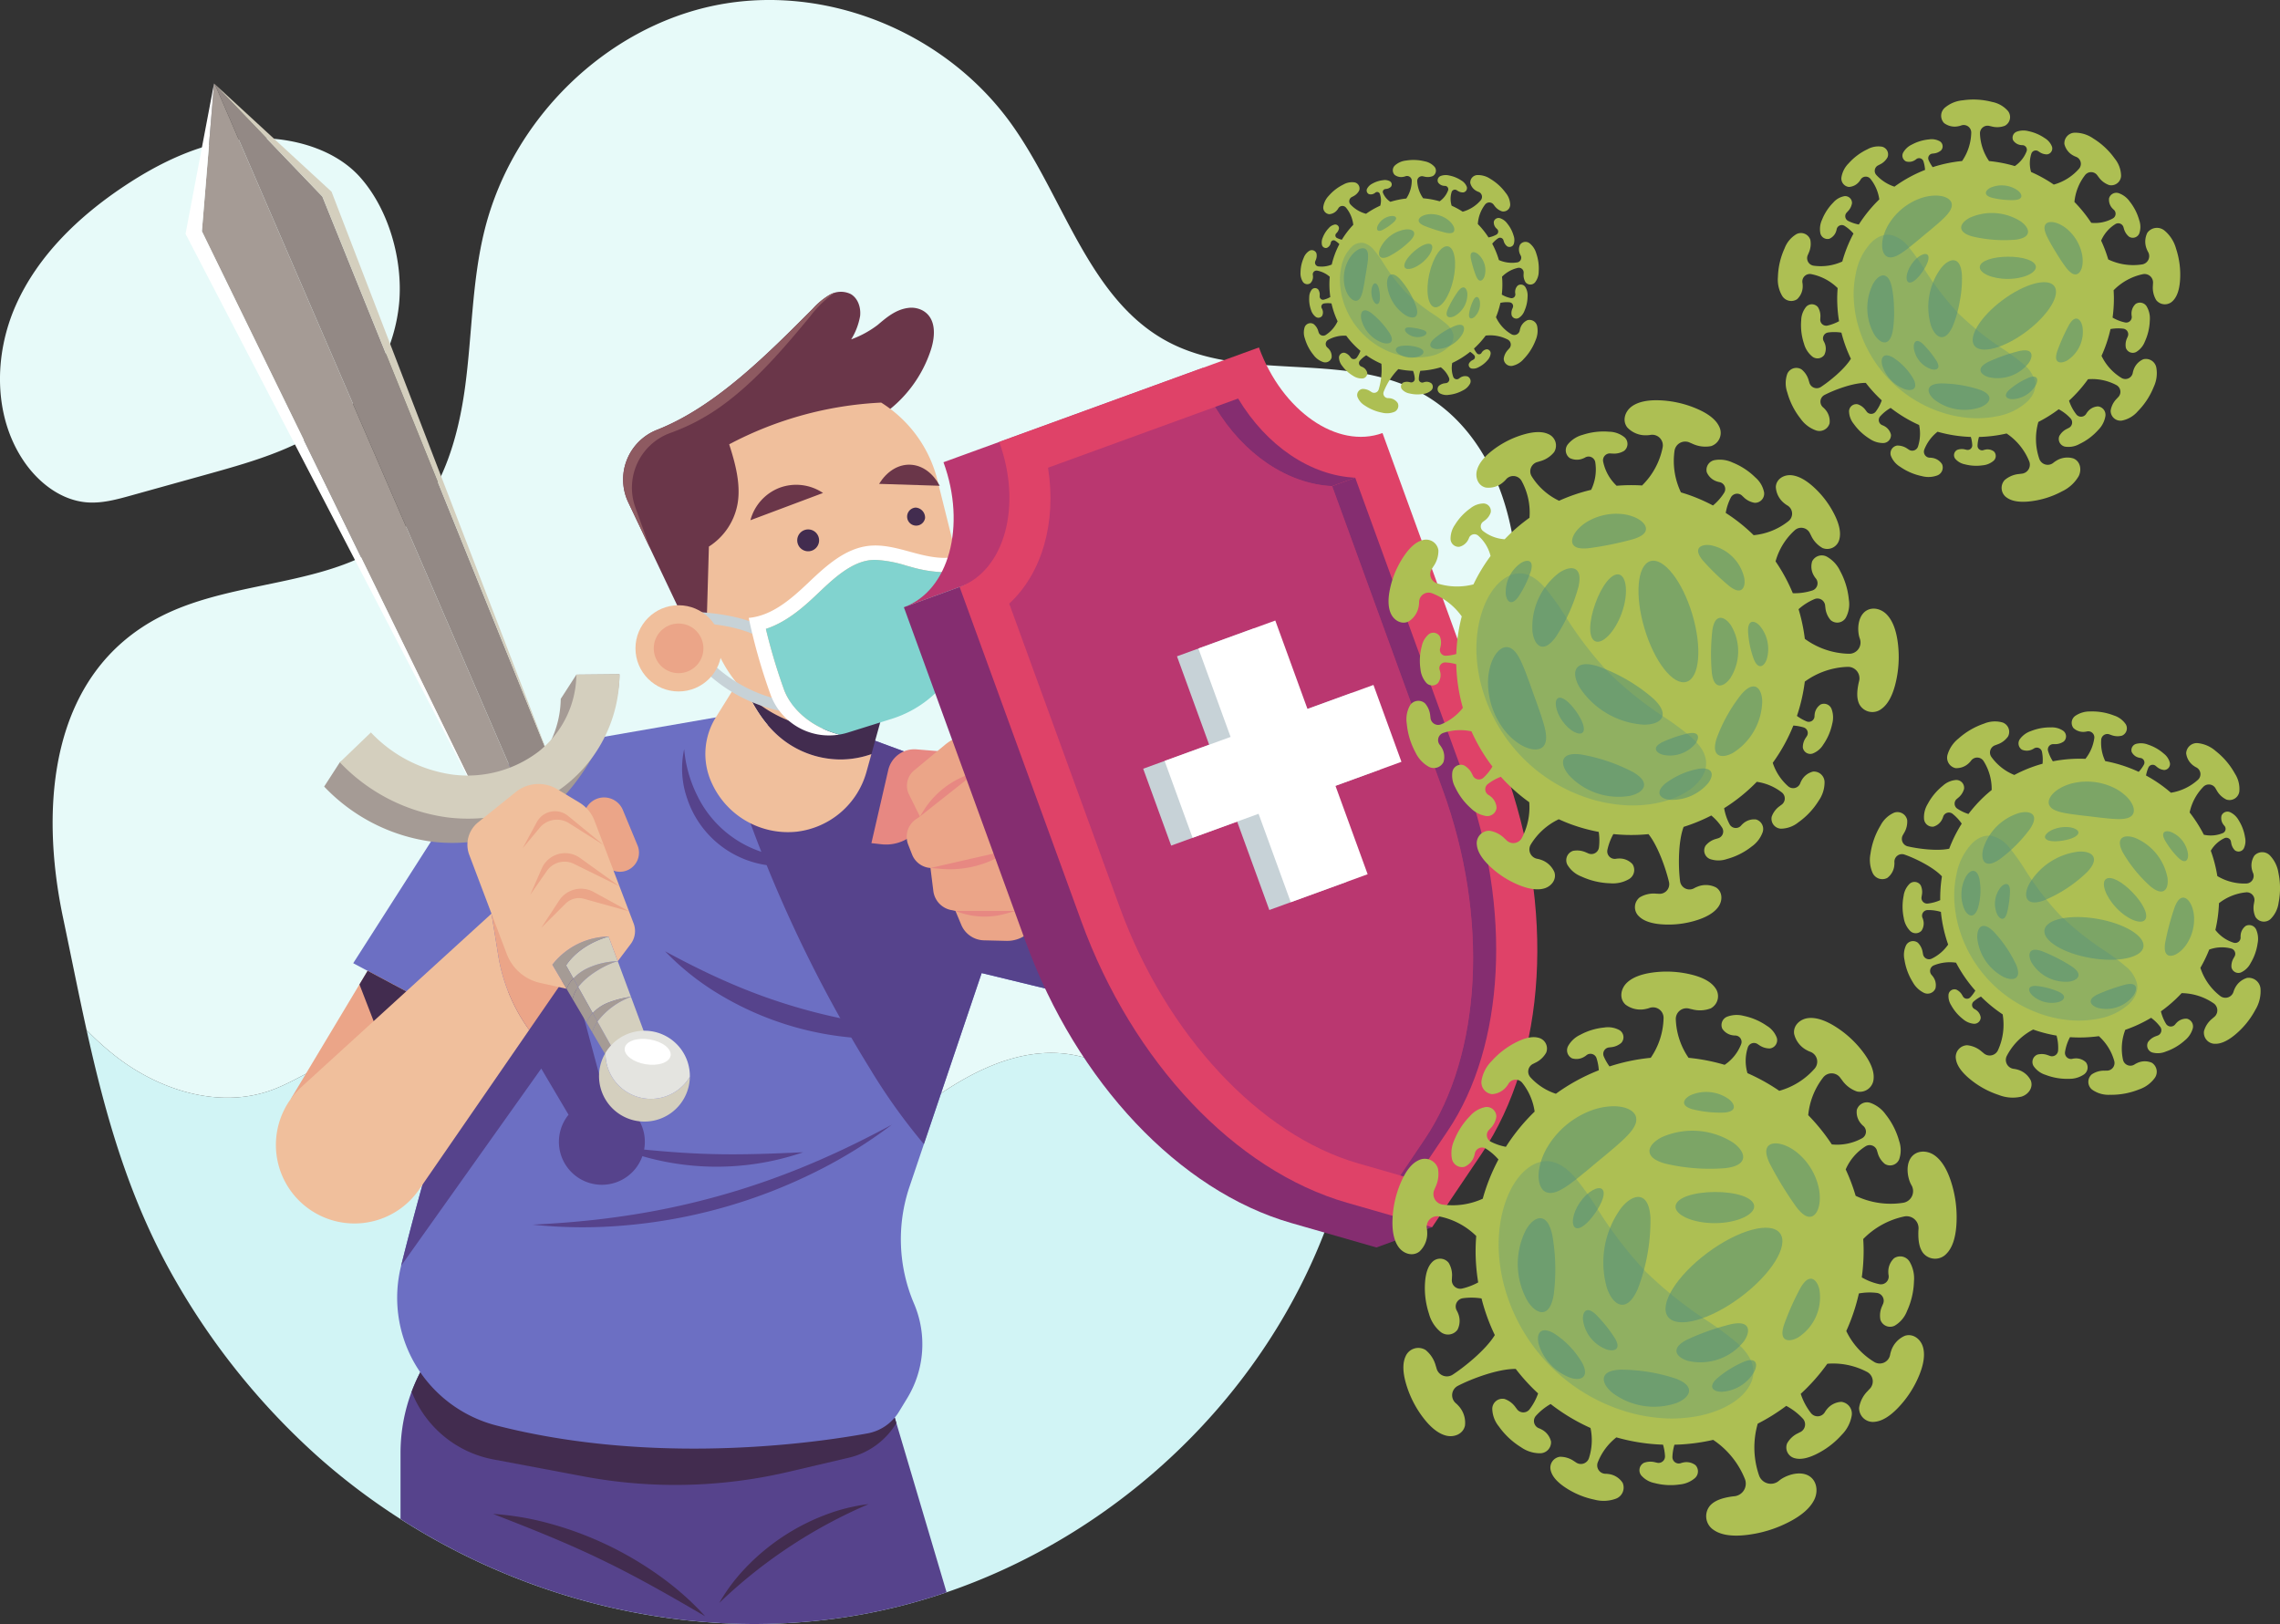 <svg xmlns="http://www.w3.org/2000/svg" xmlns:xlink="http://www.w3.org/1999/xlink" width="634.595" height="452.082" viewBox="0 0 634.595 452.082"><rect x="0" y="0" width="634.595" height="452.082" fill="#333333" stroke="none"/><defs><clipPath id="a"><path d="M488.843,248.479l-12.866-35.048c.962-3.723,1.792-7.484,2.414-11.306,4.259-26.2-3.454-57.235-26.419-69.205-9.707-5.059-20.659-6.042-31.706-6.681l-5.928-16.457-32.976,8.8c-21.272-12-28.115-39.727-42.508-59.926-18.44-25.878-51.864-39.355-82.4-33.228S199.8,56.972,192.086,88.1c-3.514,14.172-3.448,29-5.394,43.488a111.369,111.369,0,0,1-2.051,11.157l-20.822-76.89L108.872,30.467l-8.745,55.41,46.044,97.409c-14.555,4.085-30.687,5.358-44.238,12.3-30.978,15.861-33.666,52.84-27.177,83.732,7.479,35.6,13.07,69.591,31.5,101.427a197.53,197.53,0,0,0,39.658,48.88c41.5,36.788,99.231,53.8,152.991,43.413,45.563-8.8,87.272-37.551,112.543-77.493l27.3-14.746A108.056,108.056,0,0,0,488.843,248.479Z" fill="none"/></clipPath></defs><g transform="translate(-57.231 -23.959)"><path d="M359.29,318.42c-18.738-5.52-37.768,6.808-52.593,19.528s-30.75,27.36-50.284,27.433c-19.752.073-35.885-14.759-50.89-27.6s-34.4-25.24-53.246-19.332c-7.015,2.2-13.076,6.772-20.024,9.171-14.334,4.949-30.605-.19-42.609-9.458a78.008,78.008,0,0,1-8.316-7.477c5.379,24.29,11.987,47.706,24.928,70.059a197.552,197.552,0,0,0,39.658,48.88c41.5,36.788,99.231,53.8,152.99,43.413S401.066,424.5,423.422,372.958c.9-2.069,1.746-4.155,2.565-6.252a124.235,124.235,0,0,1-34.9-23.551C381.307,333.729,372.319,322.258,359.29,318.42Z" fill="#d1f4f5"/><path d="M478.391,202.125c4.259-26.2-3.454-57.235-26.419-69.205-21.509-11.211-49.134-2.409-70.355-14.191-21.477-11.924-28.311-39.8-42.763-60.077-18.44-25.878-51.864-39.355-82.4-33.228S199.8,56.972,192.086,88.1c-3.514,14.171-3.448,29-5.394,43.487s-6.366,29.447-16.79,39.353c-17.853,16.965-46.233,13.516-67.969,24.645-30.978,15.861-33.666,52.84-27.177,83.732,2.228,10.6,4.29,21.064,6.572,31.368a78.008,78.008,0,0,0,8.316,7.477c12,9.268,28.275,14.407,42.609,9.458,6.948-2.4,13.009-6.973,20.024-9.171,18.847-5.908,38.24,6.487,53.246,19.332s31.138,27.676,50.89,27.6c19.534-.073,35.46-14.712,50.284-27.433S340.552,312.9,359.29,318.42c13.029,3.838,22.017,15.309,31.8,24.735a124.235,124.235,0,0,0,34.9,23.551c11.308-28.95,15.672-60.474,26.075-89.857C460.9,251.9,474.131,228.323,478.391,202.125Z" fill="#e7faf9"/><path d="M168.333,108.259A47.107,47.107,0,0,1,152.375,139.4c-10.354,8.936-24,12.847-37.175,16.514l-21.453,5.97c-4,1.113-8.092,2.236-12.23,1.929-7.205-.533-13.513-5.413-17.59-11.378-8.556-12.516-8.45-29.622-2.3-43.482S79.2,84.16,91.825,75.765c9.8-6.514,20.723-11.8,32.418-13.085,11.316-1.244,25.361,1.757,33.247,10.645C165.518,82.373,169.384,96.413,168.333,108.259Z" fill="#e7faf9"/><g clip-path="url(#a)"><path d="M178.709,398.339l-2.943,4.855a48.742,48.742,0,0,0-7.057,25.261v39.884l82.953,10,70.547-6-17.5-59Z" fill="#56438c"/><path d="M194.537,430.227l25.127,4.726a137.989,137.989,0,0,0,56.993-1.26l16.852-3.948a20.993,20.993,0,0,0,13.207-9.638l-2.007-6.768-126-15-2.943,4.855A48.81,48.81,0,0,0,171.8,411.4l.362.847A30.447,30.447,0,0,0,194.537,430.227Z" fill="#422c4f"/><path d="M253.5,473.89a78.284,78.284,0,0,0-11.623-10.464A95.888,95.888,0,0,0,209.9,447.991a78.363,78.363,0,0,0-15.423-2.59c8.613,3.371,19.618,7.622,30.223,12.774C235.329,463.272,245.5,469.243,253.5,473.89Z" fill="#422c4f"/><path d="M299,442.669a50.326,50.326,0,0,0-11.66,2.852A60.129,60.129,0,0,0,264.6,460.568a50.356,50.356,0,0,0-7.182,9.619A139.045,139.045,0,0,1,299,442.669Z" fill="#422c4f"/><path d="M256.464,223.664l44.341,6.5,56.738,20.927-3.75,49.417-23.333-5.667-20.092,59.494a45.65,45.65,0,0,0,1.266,32.529h0a28.818,28.818,0,0,1-1.894,26.312l-2.306,3.785a12.991,12.991,0,0,1-8.773,6.026c-21.7,3.944-63.358,8.009-103.164-2.179a36.838,36.838,0,0,1-23.147-17.833h0a36.705,36.705,0,0,1-3.478-26.648c4.474-17.918,12.684-48.538,20.588-66.153l-33.917-18.083L179.6,254.445a52.8,52.8,0,0,1,35.453-23.588l41.413-7.193" fill="#6c6fc3"/><path d="M353.793,300.505l3.75-49.416L300.8,230.162l-44.155-6.471a376.932,376.932,0,0,0,42.664,97.664,164.282,164.282,0,0,0,15.064,21.1l16.082-47.62Z" fill="#56438c"/><path d="M215.473,334.277a11.958,11.958,0,1,0,10.373-4.365l-9.031-33.582-38.293,8.011,10.938,5.831c-7.9,17.615-16.114,48.235-20.588,66.153h0l39.005-54.9Z" fill="#56438c"/><path d="M286.575,262.223a35.781,35.781,0,0,1-13.188-.06,30.519,30.519,0,0,1-22.2-16.96,35.768,35.768,0,0,1-3.528-12.708,25.309,25.309,0,0,0,.855,13.81,27.461,27.461,0,0,0,24.516,18.726A25.308,25.308,0,0,0,286.575,262.223Z" fill="#56438c"/><path d="M319.209,311.042c-5.716-.4-12.178-.962-18.955-2.005a159.143,159.143,0,0,1-40.822-11.826c-6.285-2.741-12.045-5.722-17.091-8.437a72.887,72.887,0,0,0,15.212,12.063A86.271,86.271,0,0,0,299.9,313.106,72.947,72.947,0,0,0,319.209,311.042Z" fill="#56438c"/><path d="M305.472,337.037c-6.425,3.469-13.914,7.242-22.124,10.708a211.909,211.909,0,0,1-53.414,14.865c-8.821,1.274-17.182,1.912-24.475,2.261a132.973,132.973,0,0,0,24.759.295,147.284,147.284,0,0,0,54.207-15.085A132.923,132.923,0,0,0,305.472,337.037Z" fill="#56438c"/><path d="M280.77,344.727c-7.386.317-16.806.776-26.226.469-9.422-.26-18.8-1.284-26.151-2.044a74.316,74.316,0,0,0,52.377,1.575Z" fill="#56438c"/><path d="M189.46,310.172,159.554,294.2l-21.376,35.657Z" fill="#eba588"/><path d="M159.554,294.2l29.906,15.973-23.929,9.185L157.278,298Z" fill="#422c4f"/><path d="M195.912,289.946l-1.88-11.653h0l-52.878,48.233a21.864,21.864,0,0,0-.091,32.225h0a21.865,21.865,0,0,0,32.827-3.658l30.624-44.414-.544-.783A48.429,48.429,0,0,1,195.912,289.946Z" fill="#f0bf9c"/><path d="M195.627,276.839l-1.6,1.454h0l1.88,11.653a48.429,48.429,0,0,0,8.058,19.95l.544.783,8.279-12.007Z" fill="#eba588"/><path d="M216.815,296.33l1.353,2.421c2.742-3.677,8.27-6.538,11.007-7.212h0a21.331,21.331,0,0,0-8.162,1.833A13.016,13.016,0,0,0,216.815,296.33Z" fill="#a59b95"/><path d="M214.793,292.714l2.022,3.616a13.016,13.016,0,0,1,4.2-2.958,21.331,21.331,0,0,1,8.162-1.833l-2.549-6.867C218.793,286.964,215.543,291.526,214.793,292.714Z" fill="#d4cfbe"/><path d="M218.168,298.751l4.039,7.225a11.739,11.739,0,0,1,4.159-2.853,27.283,27.283,0,0,1,6.489-1.669l-3.68-9.915C226.438,292.213,220.91,295.074,218.168,298.751Z" fill="#d4cfbe"/><path d="M222.207,305.976l1.322,2.364a20.62,20.62,0,0,1,9.326-6.886h0a27.283,27.283,0,0,0-6.489,1.669A11.739,11.739,0,0,0,222.207,305.976Z" fill="#a59b95"/><path d="M214.793,292.714c.75-1.188,4-5.75,11.833-8.042a20.287,20.287,0,0,0-15.278,7.364l-.388.469,3.956,6.7a9.707,9.707,0,0,1,1.9-2.88Z" fill="#a59b95"/><path d="M216.815,296.33a9.707,9.707,0,0,0-1.9,2.88l1.71,2.9a7.836,7.836,0,0,1,1.542-3.357Z" fill="#a59b95"/><path d="M222.074,311.34l5.067,8.589,2.013-1.527-5.625-10.062A9.479,9.479,0,0,0,222.074,311.34Z" fill="#a59b95"/><path d="M232.855,301.454a20.62,20.62,0,0,0-9.326,6.886l5.625,10.062,7.8-5.914Z" fill="#d4cfbe"/><path d="M222.207,305.976a10,10,0,0,0-1.758,2.61l1.625,2.754a9.479,9.479,0,0,1,1.455-3Z" fill="#a59b95"/><path d="M218.168,298.751a7.836,7.836,0,0,0-1.542,3.357l3.823,6.478a10,10,0,0,1,1.758-2.61Z" fill="#a59b95"/><path d="M238.4,329.857a12.646,12.646,0,0,1-12.646-12.646c0-.057.008-.112.009-.17a12.638,12.638,0,1,0,23.474,6.663A12.625,12.625,0,0,1,238.4,329.857Z" fill="#d4cfbe"/><path d="M238.4,329.857a12.625,12.625,0,0,0,10.837-6.153c0-.057.008-.112.008-.17a12.636,12.636,0,0,0-23.482-6.493c0,.058-.009.113-.009.17A12.646,12.646,0,0,0,238.4,329.857Z" fill="#e4e4e0"/><path d="M243.883,317.818c-.317,1.907-3.43,2.98-6.954,2.4s-6.126-2.6-5.81-4.511,3.43-2.979,6.954-2.395S244.2,315.911,243.883,317.818Z" fill="#fff"/><path d="M117.056,47.459l84.036,194.451,10.289-3.874L146.96,78.672Z" fill="#938985"/><path d="M117.056,47.459l-.25-.261-3.387,41.14,76.943,157.612,10.73-4.04Z" fill="#a59b95"/><path d="M116.805,47.2,108.872,89.06l81.489,156.891L113.418,88.339Z" fill="#fff"/><path d="M146.96,78.672l64.421,159.364L149.514,77.33,117.033,47.409l.022.051Z" fill="#d4cfbe"/><path d="M217.657,211.764l-4.358,6.75a27.742,27.742,0,0,1-10.535,21.428,32.609,32.609,0,0,1-23.905,6.4,35.876,35.876,0,0,1-8.352-2.113l2.161-3.263-11.875-10-8.979,5.208-4.358,6.75a50.527,50.527,0,0,0,29.911,15.324,45.641,45.641,0,0,0,5.672.354,43.821,43.821,0,0,0,27.183-9.258c9.557-7.582,19.551-25.9,19.434-37.7Z" fill="#a59b95"/><path d="M187.4,251.85a45.669,45.669,0,0,1-5.673-.354,50.532,50.532,0,0,1-29.91-15.323l8.652-8.316a38.505,38.505,0,0,0,22.751,11.733,32.606,32.606,0,0,0,23.9-6.4,27.74,27.74,0,0,0,10.536-21.428l12-.119a39.436,39.436,0,0,1-15.077,30.947A43.816,43.816,0,0,1,187.4,251.85Z" fill="#d4cfbe"/><path d="M222.555,246.7h0a5.651,5.651,0,0,1,8.032,2.737l4.088,9.861a5.31,5.31,0,0,1-2.669,6.851h0a5.312,5.312,0,0,1-7-2.476l-4.706-9.581A5.65,5.65,0,0,1,222.555,246.7Z" fill="#eba588"/><path d="M190.311,252.869l10.48-8.435a10.091,10.091,0,0,1,11.547-.775l6.175,3.732a10,10,0,0,1,4.172,5l10.9,28.621a6,6,0,0,1-.877,5.828l-3.537,4.7-2.549-6.867h0a20.287,20.287,0,0,0-15.278,7.364l-.388.47,3.958,6.708-7.14-1.587a13,13,0,0,1-9.508-8.128l-10.425-27.568A8,8,0,0,1,190.311,252.869Z" fill="#f0bf9c"/><path d="M232.314,277.664l-12.525-3.495a5.292,5.292,0,0,0-5.161,1.351l-6.751,6.736,4.973-7.6a7.287,7.287,0,0,1,9.606-2.4Z" fill="#eba588"/><path d="M229.658,270.692l-12.666-6.244a5.977,5.977,0,0,0-7.552,1.951l-4.647,6.69,3.228-7.372a7.1,7.1,0,0,1,10.654-2.919Z" fill="#eba588"/><path d="M225.3,259.253l-9.691-6.137a6.265,6.265,0,0,0-8.168,1.287l-4.731,5.686,3.935-7.282a5.752,5.752,0,0,1,8.707-1.713Z" fill="#eba588"/><path d="M275.041,229.8a25.95,25.95,0,0,0,24.727,4.1l3.858-13.889-39.5-8.649-.72,1.158C266.022,219.132,269.5,225.448,275.041,229.8Z" fill="#422c4f"/><path d="M291.549,235.375a26.365,26.365,0,0,1-16.508-5.578c-5.537-4.349-9.019-10.665-11.635-17.282l-6.942,11.149a19.249,19.249,0,0,0-1.115,18.286h0a23.266,23.266,0,0,0,23.728,13.521,22.919,22.919,0,0,0,19.313-16.612l1.378-4.964A26.123,26.123,0,0,1,291.549,235.375Z" fill="#f0bf9c"/><path d="M250.043,201.589l-17.951-37.8a14.843,14.843,0,0,1,8.023-20.18c16.374-6.44,30.963-21.319,43.306-33.667a20.145,20.145,0,0,1,4.708-3.9,6.254,6.254,0,0,1,5.878-.229c2.033,1.164,2.873,3.77,2.622,6.1a18.3,18.3,0,0,1-2.488,6.523,27.959,27.959,0,0,0,7.416-4.052c2.457-2.1,5.018-4.244,8.371-4.693a6.649,6.649,0,0,1,4.009.653c3.914,2.092,3.648,7.068,2.41,10.933a35.266,35.266,0,0,1-14.071,18.538l-37.733,10.022,3,19.25-9.44,9.75-.345,22.75Z" fill="#6a3649"/><path d="M324.543,183.314l-6.25-25.1a35.553,35.553,0,0,0-15.8-22.181,100.678,100.678,0,0,0-42.307,11.613c1.66,5.158,3.206,10.832,2.395,16.19a17.857,17.857,0,0,1-8.042,12.276l-.549,19.06,1.046,4.2A35.667,35.667,0,0,0,297.822,226.1h0A35.667,35.667,0,0,0,324.543,183.314Z" fill="#f0bf9c"/><path d="M278.5,222.511a42.92,42.92,0,0,1-25.629-12.25l2.119-2.123a39.913,39.913,0,0,0,23.831,11.391Z" fill="#c7d2d7"/><path d="M267.828,200.9c-6.685-3.043-13.784-3.541-22.369-3.874l.116-3c7.014.273,15.743.612,23.5,4.142Z" fill="#c7d2d7"/><path d="M275.424,215.877a161.485,161.485,0,0,1-5.03-16.847c6.225-2.036,11.187-6.745,14.689-10.068,3.956-3.755,8.878-8.427,14.32-9.064a12.594,12.594,0,0,1,1.464-.083,34.1,34.1,0,0,1,8.644,1.614l1.2.326a36.781,36.781,0,0,0,9.393,1.507q.717,0,1.414-.048a12.619,12.619,0,0,0,3.886-.951L324.6,178.6c-4.141,1.332-8.643.417-12.844-.71s-8.493-2.473-12.813-1.967c-6.562.768-11.817,5.587-16.608,10.135s-10.133,9.309-16.712,9.911a161.053,161.053,0,0,0,6.05,21.28,17.3,17.3,0,0,0,19.2,11.192C281.941,226.117,277.042,220.381,275.424,215.877Z" fill="#fff"/><path d="M325.408,182.263a12.619,12.619,0,0,1-3.886.951q-.7.048-1.414.048a36.781,36.781,0,0,1-9.393-1.507l-1.2-.326a34.1,34.1,0,0,0-8.644-1.614,12.594,12.594,0,0,0-1.464.083c-5.442.637-10.364,5.309-14.32,9.064-3.5,3.323-8.464,8.032-14.689,10.068a161.485,161.485,0,0,0,5.03,16.847c1.618,4.5,6.517,10.24,15.442,12.566a17.225,17.225,0,0,0,2.258-.526l12.26-3.836a31.258,31.258,0,0,0,21.181-36.611Z" fill="#81d3cf"/><path d="M274.229,159.737a13.349,13.349,0,0,0-8.133,9.041l20.207-7.585A13.35,13.35,0,0,0,274.229,159.737Z" fill="#6a3649"/><path d="M310.527,153.318c3.445.108,6.429,2.408,8.261,5.868l-16.874-.53C303.96,155.318,307.081,153.21,310.527,153.318Z" fill="#6a3649"/><path d="M285.21,174.381a3.042,3.042,0,1,1-3.042-3.042A3.042,3.042,0,0,1,285.21,174.381Z" fill="#422c4f"/><path d="M314.707,168.185a2.514,2.514,0,1,1-2.6-2.925A2.8,2.8,0,0,1,314.707,168.185Z" fill="#422c4f"/><circle cx="12" cy="12" r="12" transform="translate(234.103 192.445)" fill="#f0bf9c"/><circle cx="6.912" cy="6.912" r="6.912" transform="translate(239.19 197.532)" fill="#eba588"/><path d="M234.053,165.156a16.208,16.208,0,0,1,9.932-20.733,57.8,57.8,0,0,0,14.986-8.119c9.1-6.788,16.529-15.54,23.772-24.286a28.684,28.684,0,0,1,6.247-6.151c.246-.159.5-.3.764-.444a7.9,7.9,0,0,0-1.625.622,20.145,20.145,0,0,0-4.708,3.9c-12.343,12.348-26.932,27.227-43.306,33.667a14.843,14.843,0,0,0-8.023,20.18l6.1,12.853h0Z" fill="#8e5a61"/><path d="M321.723,233.339l-9.4-.771a7.447,7.447,0,0,0-7.865,5.751l-4.689,20.353,2.818.313a11.551,11.551,0,0,0,12.636-9.394l.988-5.38Z" fill="#e78882"/><path d="M313.278,251.256l-3.039-6.123a5.529,5.529,0,0,1,1.422-6.713l8.582-7.118a13.773,13.773,0,0,1,11.722-2.856l18.453,4.018,11.125,34.875-17.964,16.222a8.992,8.992,0,0,1-6.246,2.316l-6.237-.151a7.024,7.024,0,0,1-6.31-4.309l-1.62-3.869-1.279-.267a6.192,6.192,0,0,1-4.881-5.3l-.8-6.4h0a5.921,5.921,0,0,1-5.119-3.75L310,259.054a5.919,5.919,0,0,1,2.161-7.033Z" fill="#eba588"/><path d="M313.278,251.256l16.89-13.355-5.491,2.548a24.334,24.334,0,0,0-10.472,9.3Z" fill="#e78882"/><path d="M316.21,265.589l23.666-5.417-5.359,2.7a28.623,28.623,0,0,1-15.242,2.968Z" fill="#e78882"/><path d="M323.166,277.548h16.71l-2.78.775a21.658,21.658,0,0,1-13.636-.662Z" fill="#e78882"/><path d="M342.687,286.08c14.251,39.155,42.79,69.391,73.94,78.338l23.7,6.807,15.515-5.647L451.732,354.3l2.37-3.517c18.111-26.877,20.537-68.383,6.286-107.538l-33.879-93.081L308.808,193Z" fill="#852d70"/><path d="M392.118,126.324l-20.628,7.508-15.515,5.647-36.142,13.155c6.452,17.728,1.516,35.8-11.025,40.364l117.7-42.839C413.968,154.723,398.571,144.052,392.118,126.324Z" fill="#ba3770"/><path d="M407.633,120.677l-72.286,26.31c6.453,17.728,1.517,35.8-11.024,40.364L358.2,280.433c14.251,39.155,42.789,69.391,73.939,78.338l23.7,6.807,13.778-20.447c18.111-26.877,20.537-68.383,6.286-107.538l-33.879-93.081C429.483,149.076,414.085,138.4,407.633,120.677Z" fill="#df4268"/><path d="M458.783,243.824l-30.771-84.542c-12.4-.6-24.652-8.815-32.593-22.042L348.93,154.161c2.42,15.237-1.686,29.409-10.8,37.836l30.77,84.542c12.895,35.427,38.951,63.409,66.384,71.287l11.679,3.356,6.789-10.078C469.7,317.436,471.677,279.252,458.783,243.824Z" fill="#ba3770"/><path d="M401.839,134.9l-6.42,2.336c7.941,13.227,20.2,21.445,32.593,22.042l6.42-2.336C422.035,156.348,409.779,148.131,401.839,134.9Z" fill="#852d70"/><path d="M458.783,243.824c12.894,35.428,10.92,73.612-5.03,97.28l-6.789,10.078,4.06,1.166,9.149-13.58c15.95-23.669,17.924-61.853,5.03-97.28l-30.771-84.542-6.42,2.336Z" fill="#852d70"/><path d="M433.543,216.8l-18.365,6.684-8.958-24.613-21.4,7.789,8.958,24.613-18.365,6.684,7.789,21.4,18.365-6.684,8.958,24.613,21.4-7.789-8.958-24.613,18.365-6.684Z" fill="#c7d2d7"/><path d="M439.507,214.632l-18.364,6.684L412.185,196.7l-21.4,7.789,8.958,24.613-18.365,6.684,7.789,21.4,18.365-6.684,8.958,24.613,21.4-7.789-8.958-24.613,18.365-6.684Z" fill="#fff"/></g><path d="M600.188,352.664c-.927-2.789-2.336-5.547-4.515-7.086s-5.244-1.441-6.681.832c-1.114,1.764-1,4.362-.209,6.494a7.011,7.011,0,0,0,.5,1.038,3.279,3.279,0,0,1-2.419,4.856,22.565,22.565,0,0,1-13.146-1.953,53.511,53.511,0,0,0-2.772-7.348,14.237,14.237,0,0,1,5.505-6.415,2.122,2.122,0,0,1,3.222,1.237c.047.174.1.346.158.514a5.986,5.986,0,0,0,2.02,3.141,2.74,2.74,0,0,0,3.972-1.268,7.782,7.782,0,0,0-.006-5.128,20.581,20.581,0,0,0-3.7-7.321,8.89,8.89,0,0,0-4.256-3.265,2.952,2.952,0,0,0-3.826,1.958,4.912,4.912,0,0,0,1.292,3.941,4.5,4.5,0,0,0,.526.514,2.093,2.093,0,0,1-.391,3.441,14.375,14.375,0,0,1-8.383,1.693,54.291,54.291,0,0,0-6.564-8.144,20.172,20.172,0,0,1,4.122-10.439,2.973,2.973,0,0,1,4.836.084c.146.206.3.407.455.6a8.4,8.4,0,0,0,4.166,3.169,3.84,3.84,0,0,0,4.624-3.574c.194-2.257-1-4.669-2.465-6.753a28.872,28.872,0,0,0-8.389-7.867c-2.24-1.379-4.792-2.459-7.171-2.26s-4.424,2.028-4.1,4.413a6.884,6.884,0,0,0,3.592,4.572,6.173,6.173,0,0,0,.938.425,2.933,2.933,0,0,1,1.135,4.72,20.305,20.305,0,0,1-9.8,6.134,53.955,53.955,0,0,0-8.86-4.92,12.1,12.1,0,0,1,.095-7.113,1.8,1.8,0,0,1,2.769-.954q.189.132.383.249a5.092,5.092,0,0,0,3.027.94,2.325,2.325,0,0,0,1.89-2.991,6.605,6.605,0,0,0-2.8-3.331,17.461,17.461,0,0,0-6.4-2.739,7.548,7.548,0,0,0-4.548.2,2.5,2.5,0,0,0-1.419,3.359,4.166,4.166,0,0,0,2.99,1.857,3.8,3.8,0,0,0,.622.048,1.776,1.776,0,0,1,1.623,2.45,12.186,12.186,0,0,1-4.579,5.709,53.737,53.737,0,0,0-10.043-1.955,20.179,20.179,0,0,1-3.547-10.637,2.974,2.974,0,0,1,3.759-3.045c.245.064.49.122.735.169a8.4,8.4,0,0,0,5.229-.251,3.84,3.84,0,0,0,1.244-5.71c-1.3-1.853-3.764-2.935-6.229-3.588a28.847,28.847,0,0,0-11.482-.634c-2.6.383-5.252,1.2-6.947,2.878s-2.085,4.4-.3,6.016a6.882,6.882,0,0,0,5.689,1.194,6.216,6.216,0,0,0,.993-.278,2.934,2.934,0,0,1,3.9,2.887,20.316,20.316,0,0,1-3.566,11,53.723,53.723,0,0,0-11.479,2.4,13.836,13.836,0,0,1-1.591-2.779,1.8,1.8,0,0,1,1.508-2.51c.153-.014.3-.032.453-.056a5.089,5.089,0,0,0,2.923-1.225,2.327,2.327,0,0,0-.474-3.507,6.614,6.614,0,0,0-4.287-.751,17.472,17.472,0,0,0-6.664,2.017,7.535,7.535,0,0,0-3.355,3.076,2.5,2.5,0,0,0,1.072,3.485,4.165,4.165,0,0,0,3.484-.5,3.853,3.853,0,0,0,.507-.363,1.775,1.775,0,0,1,2.818.833,13.866,13.866,0,0,1,.627,3.352,53.847,53.847,0,0,0-11.944,6.537,16.389,16.389,0,0,1-7.05-4.539,2.38,2.38,0,0,1,.738-3.8c.183-.086.363-.177.538-.274a6.72,6.72,0,0,0,3.075-2.843,3.073,3.073,0,0,0-2.174-4.139c-1.751-.466-3.816.137-5.662,1a23.072,23.072,0,0,0-7.363,5.516A9.967,9.967,0,0,0,469.6,324.7a3.309,3.309,0,0,0,2.907,3.844,5.512,5.512,0,0,0,4.1-2.194,5.129,5.129,0,0,0,.465-.681,2.348,2.348,0,0,1,3.877-.239,16.494,16.494,0,0,1,3.418,7.971,54.245,54.245,0,0,0-8,9.808,15.5,15.5,0,0,1-4.157-1.406,2.066,2.066,0,0,1-.526-3.318c.124-.125.243-.252.357-.383a5.837,5.837,0,0,0,1.665-3.232,2.669,2.669,0,0,0-3-2.731,7.577,7.577,0,0,0-4.32,2.5,20.03,20.03,0,0,0-4.368,6.684,8.652,8.652,0,0,0-.681,5.177,2.872,2.872,0,0,0,3.512,2.272,4.782,4.782,0,0,0,2.693-3.007,4.393,4.393,0,0,0,.178-.693,2.037,2.037,0,0,1,3.091-1.346,15.574,15.574,0,0,1,3.486,3.008,53.627,53.627,0,0,0-4.372,10.921,20.183,20.183,0,0,1-11.092,1.646,2.974,2.974,0,0,1-2.345-4.231c.1-.23.2-.461.293-.694a8.4,8.4,0,0,0,.661-5.193,3.84,3.84,0,0,0-5.407-2.217c-2.052.96-3.545,3.2-4.615,5.511a28.854,28.854,0,0,0-2.619,11.2c-.074,2.629.267,5.38,1.629,7.341s3.968,2.817,5.872,1.344a6.883,6.883,0,0,0,2.163-5.395,6.327,6.327,0,0,0-.1-1.026,2.934,2.934,0,0,1,3.52-3.343,20.305,20.305,0,0,1,10.225,5.434c-.1,1.367-.173,2.744-.173,4.138a54.368,54.368,0,0,0,.722,8.786,17.743,17.743,0,0,1-4.443,1.7,2.352,2.352,0,0,1-2.887-2.51c.016-.2.027-.4.03-.6a6.646,6.646,0,0,0-.914-4.038,3.038,3.038,0,0,0-4.619-.185c-1.265,1.269-1.769,3.335-1.939,5.345a22.819,22.819,0,0,0,1.083,9.032,9.859,9.859,0,0,0,3.2,5.015,3.272,3.272,0,0,0,4.729-.589,5.447,5.447,0,0,0,.148-4.6,4.879,4.879,0,0,0-.353-.735,2.321,2.321,0,0,1,1.713-3.437,17.808,17.808,0,0,1,5.178.062,53.627,53.627,0,0,0,3.7,10.2c-2.521,4.126-8.374,8.817-11.7,11.006a2.974,2.974,0,0,1-4.516-1.733c-.067-.244-.14-.485-.222-.721a8.4,8.4,0,0,0-2.831-4.4,3.842,3.842,0,0,0-5.568,1.777c-.954,2.055-.659,4.728.008,7.189a28.859,28.859,0,0,0,5.192,10.262c1.633,2.061,3.662,3.949,5.966,4.576s4.85-.393,5.362-2.744a6.886,6.886,0,0,0-1.811-5.525,6.287,6.287,0,0,0-.736-.72,2.934,2.934,0,0,1,.547-4.824c3.735-1.943,11.181-4.778,16.134-4.72a54.253,54.253,0,0,0,6.227,6.821,16.305,16.305,0,0,1-2.353,4.389,2.2,2.2,0,0,1-3.575-.062q-.162-.229-.336-.445a6.206,6.206,0,0,0-3.08-2.342,2.839,2.839,0,0,0-3.417,2.642,8.072,8.072,0,0,0,1.822,4.991,21.333,21.333,0,0,0,6.2,5.814,9.209,9.209,0,0,0,5.3,1.67,3.057,3.057,0,0,0,3.031-3.261,5.088,5.088,0,0,0-2.654-3.379,4.572,4.572,0,0,0-.694-.314,2.169,2.169,0,0,1-.839-3.489,16.463,16.463,0,0,1,4.077-3.27,54,54,0,0,0,11.1,6.672,16.329,16.329,0,0,1-.41,8.327,2.37,2.37,0,0,1-3.646,1.256q-.249-.173-.505-.327a6.7,6.7,0,0,0-3.985-1.237,3.062,3.062,0,0,0-2.49,3.938c.471,1.744,2.02,3.226,3.689,4.386A22.983,22.983,0,0,0,501,441.424a9.935,9.935,0,0,0,5.989-.263,3.3,3.3,0,0,0,1.869-4.424,5.487,5.487,0,0,0-3.937-2.445,4.963,4.963,0,0,0-.819-.063A2.339,2.339,0,0,1,501.961,431a16.456,16.456,0,0,1,5.156-6.908,53.867,53.867,0,0,0,12.984,2.03,13.807,13.807,0,0,1,.551,3.172,1.8,1.8,0,0,1-2.276,1.843c-.148-.039-.3-.073-.445-.1a5.087,5.087,0,0,0-3.165.152,2.326,2.326,0,0,0-.754,3.457,6.605,6.605,0,0,0,3.771,2.172,17.481,17.481,0,0,0,6.952.384,7.544,7.544,0,0,0,4.205-1.743,2.5,2.5,0,0,0,.184-3.642,4.169,4.169,0,0,0-3.444-.723,3.878,3.878,0,0,0-.6.169,1.776,1.776,0,0,1-2.363-1.748,13.856,13.856,0,0,1,.563-3.379,54.019,54.019,0,0,0,10.779-1.349,23.719,23.719,0,0,1,8.787,10.778,3.528,3.528,0,0,1-2.955,4.919c-.3.028-.6.064-.888.11-2.082.331-4.328.923-5.727,2.4a4.557,4.557,0,0,0,.93,6.871c2.2,1.538,5.387,1.745,8.4,1.472a34.235,34.235,0,0,0,13.057-3.952c2.746-1.483,5.369-3.465,6.576-6.027s.54-5.748-2.1-6.83c-2.049-.84-4.745-.243-6.828.977a7.468,7.468,0,0,0-.993.713,3.481,3.481,0,0,1-5.523-1.634,23.89,23.89,0,0,1-.332-14.31,53.975,53.975,0,0,0,7.936-4.953,17.51,17.51,0,0,1,4.593,3.524,2.379,2.379,0,0,1-.738,3.8c-.183.087-.362.178-.537.275a6.718,6.718,0,0,0-3.075,2.842,3.073,3.073,0,0,0,2.173,4.14c1.751.466,3.817-.138,5.662-1.005a23.073,23.073,0,0,0,7.363-5.516,9.967,9.967,0,0,0,2.777-5.336,3.309,3.309,0,0,0-2.907-3.843,5.5,5.5,0,0,0-4.1,2.194,5.051,5.051,0,0,0-.466.68,2.346,2.346,0,0,1-3.876.239,17.611,17.611,0,0,1-2.838-5.348,54.3,54.3,0,0,0,7.407-8.369,20.173,20.173,0,0,1,11,2.246,2.974,2.974,0,0,1,.757,4.778c-.178.18-.35.363-.513.552a8.4,8.4,0,0,0-2.4,4.654A3.842,3.842,0,0,0,579,419.761c2.256-.2,4.425-1.793,6.222-3.6a28.872,28.872,0,0,0,6.291-9.627c.969-2.446,1.589-5.147.98-7.455s-2.765-4-5.058-3.272a6.885,6.885,0,0,0-3.879,4.331,6.359,6.359,0,0,0-.255,1,2.934,2.934,0,0,1-4.452,1.937,20.319,20.319,0,0,1-7.743-8.589,53.6,53.6,0,0,0,3.507-10.457,16.358,16.358,0,0,1,4.97-.155A2.2,2.2,0,0,1,581.317,387c-.078.169-.151.34-.217.513a6.209,6.209,0,0,0-.489,3.836,2.838,2.838,0,0,0,3.995,1.638,8.057,8.057,0,0,0,3.41-4.072,21.3,21.3,0,0,0,1.934-8.272,9.208,9.208,0,0,0-1.2-5.424,3.056,3.056,0,0,0-4.338-.993,5.084,5.084,0,0,0-1.6,3.986,4.552,4.552,0,0,0,.075.758,2.168,2.168,0,0,1-2.6,2.47,16.47,16.47,0,0,1-4.864-1.892,54.376,54.376,0,0,0,.515-7.375c0-1.108-.044-2.206-.11-3.3a22.409,22.409,0,0,1,11.3-6.251,3.323,3.323,0,0,1,4.08,3.546c-.023.282-.038.563-.043.842-.033,1.985.148,4.166,1.291,5.706a4.293,4.293,0,0,0,6.526.261c1.787-1.793,2.5-4.713,2.739-7.552A32.236,32.236,0,0,0,600.188,352.664Z" fill="#adbf53"/><path d="M512.626,335.1c.317,1.856-1.17,3.762-3.214,5.762-1.039.989-2.222,2.057-3.518,3.132-1.28,1.109-2.667,2.242-4.125,3.437-1.44,1.216-2.806,2.374-4.13,3.431-1.292,1.079-2.558,2.047-3.719,2.889-2.339,1.647-4.483,2.762-6.251,2.113-1.7-.615-2.667-3.141-1.977-6.832a18.417,18.417,0,0,1,2.368-5.98,24.043,24.043,0,0,1,11.9-9.9,18.431,18.431,0,0,1,6.312-1.24C510.023,331.9,512.33,333.312,512.626,335.1Z" fill="#7ca566"/><path d="M487.059,389.135c-1.352.444-3.1-.591-4.606-2.9a20.927,20.927,0,0,1-.471-19.97c1.393-2.377,3.092-3.494,4.463-3.115,1.4.386,2.256,2.1,2.8,4.416a54.837,54.837,0,0,1,.4,17.026C489.213,386.929,488.442,388.684,487.059,389.135Z" fill="#7ca566"/><path d="M527.336,410.854c.165,1.295-1.07,2.689-3.4,3.647a19.3,19.3,0,0,1-18.059-2.924c-1.913-1.646-2.645-3.358-2.08-4.535.575-1.2,2.264-1.7,4.444-1.8a49.235,49.235,0,0,1,15.452,2.5C525.723,408.531,527.171,409.531,527.336,410.854Z" fill="#7ca566"/><path d="M552.663,367.269c2.541,3.41-2.381,11.377-10.994,17.8s-17.655,8.858-20.2,5.449,2.381-11.378,10.994-17.8S550.122,363.859,552.663,367.269Z" fill="#7ca566"/><path d="M514.18,357.358c1.545.667,2.249,2.788,2.427,5.582a53.309,53.309,0,0,1-3.531,19.835c-1.132,2.561-2.524,4.309-4.2,4.4-1.652.093-3.292-1.575-4.345-4.542a25.643,25.643,0,0,1,4.007-22.514C510.547,357.7,512.662,356.7,514.18,357.358Z" fill="#7ca566"/><path d="M507.283,399.2c-.366.643-1.416.857-2.823.437a10.195,10.195,0,0,1-6.632-8.26c-.107-1.464.329-2.443,1.036-2.661.727-.226,1.58.283,2.479,1.1a39.274,39.274,0,0,1,5.4,6.732C507.348,397.592,507.66,398.535,507.283,399.2Z" fill="#7ca566"/><path d="M503.182,355.018c1.043,1-.022,3.795-1.938,6.592-1.932,2.785-4.166,4.777-5.469,4.157-1.286-.6-.99-3.93,1.2-7.1S502.161,354.032,503.182,355.018Z" fill="#7ca566"/><path d="M542.28,346.766c-.514,1.359-2.3,2.048-4.657,2.364a53.913,53.913,0,0,1-16.992-1.271c-2.283-.664-3.948-1.611-4.254-3.031-.3-1.389.906-3.02,3.35-4.281a20.992,20.992,0,0,1,19.878,1.488C541.834,343.645,542.785,345.437,542.28,346.766Z" fill="#7ca566"/><path d="M539.722,332.549c-.319.707-1.291,1.014-2.543,1.122a32.18,32.18,0,0,1-8.938-.933c-1.2-.363-2.09-.864-2.257-1.621-.164-.739.479-1.616,1.8-2.282a10.88,10.88,0,0,1,10.647,1.11C539.586,330.87,540.035,331.86,539.722,332.549Z" fill="#7ca566"/><path d="M561.119,362.675c-1.3.134-2.556-1-3.819-2.59a100.136,100.136,0,0,1-7.531-12.289c-.847-1.849-1.283-3.483-.574-4.579.681-1.062,2.518-1.33,4.9-.394a13.344,13.344,0,0,1,3.723,2.31,17.607,17.607,0,0,1,5.508,8.988,13.322,13.322,0,0,1,.368,4.367C563.448,361.035,562.375,362.55,561.119,362.675Z" fill="#7ca566"/><path d="M553.8,396.505c-.68-.782-.518-2.117-.05-3.668a73.858,73.858,0,0,1,4.687-10.5c.843-1.385,1.729-2.4,2.765-2.412,1-.019,1.99,1.074,2.431,3.052a13.283,13.283,0,0,1-5.938,13.3C555.931,397.27,554.459,397.265,553.8,396.505Z" fill="#7ca566"/><path d="M545.592,402.925c.567.5.559,1.585-.1,2.9a11.152,11.152,0,0,1-9.05,5.575c-1.467,0-2.436-.482-2.631-1.214-.2-.748.359-1.6,1.278-2.471a29.068,29.068,0,0,1,7.721-4.756C544,402.526,545.015,402.41,545.592,402.925Z" fill="#7ca566"/><path d="M545.468,359.647c.229,2.372-4.652,4.785-10.922,4.808s-11.172-2.333-10.965-4.708c.206-2.4,5.091-3.93,10.926-3.965C540.341,355.763,545.24,357.252,545.468,359.647Z" fill="#7ca566"/><path d="M543.323,393.069c.763.843.568,2.487-.746,4.338a15.456,15.456,0,0,1-15.438,5.414c-2.183-.624-3.362-1.786-3.292-2.921.068-1.169,1.26-2.122,2.9-2.987a66.768,66.768,0,0,1,12.447-4.366C541.013,392.2,542.539,392.2,543.323,393.069Z" fill="#7ca566"/><path d="M498.061,407.051c-.587.822-1.939,1.006-3.653.483a14.606,14.606,0,0,1-8.9-9.351c-.438-1.737-.188-3.079.661-3.625s2.139-.245,3.546.558a24.257,24.257,0,0,1,7.967,8.366C498.41,404.927,498.655,406.219,498.061,407.051Z" fill="#7ca566"/><path d="M545.13,404.485c.488,2.507-.378,5.215-2.894,7.756-2.5,2.541-6.682,4.767-12.268,5.894a39.19,39.19,0,0,1-9.266.666,46.235,46.235,0,0,1-10.615-1.811,50.165,50.165,0,0,1-34.141-34.855,46.288,46.288,0,0,1-1.59-10.65,39.183,39.183,0,0,1,.858-9.25c1.242-5.562,3.554-9.7,6.146-12.144,2.593-2.463,5.318-3.272,7.814-2.732,2.54.545,4.662,2.316,6.61,4.582a83.982,83.982,0,0,1,5.75,8.034,114.173,114.173,0,0,0,13.649,17.876,114.2,114.2,0,0,0,17.589,14.016,83.978,83.978,0,0,1,7.914,5.915C542.911,399.777,544.637,401.935,545.13,404.485Z" fill="#4d8c84" opacity="0.3"/><path d="M684.947,305.113a10.016,10.016,0,0,0,1.459-5.861,3.322,3.322,0,0,0-3.74-3.069,5.527,5.527,0,0,0-3.488,3.1,5.039,5.039,0,0,0-.295.773,2.356,2.356,0,0,1-3.728,1.142,16.212,16.212,0,0,1-5.487-7.818,38.533,38.533,0,0,0,2.458-5.08,10.23,10.23,0,0,1,6.067-.306,1.525,1.525,0,0,1,.95,2.291c-.067.111-.131.223-.19.337a4.3,4.3,0,0,0-.637,2.607,1.968,1.968,0,0,0,2.626,1.443,5.589,5.589,0,0,0,2.67-2.541,14.785,14.785,0,0,0,1.983-5.553,6.384,6.384,0,0,0-.4-3.834,2.12,2.12,0,0,0-2.913-1.025,3.526,3.526,0,0,0-1.415,2.624,3.3,3.3,0,0,0-.008.528,1.5,1.5,0,0,1-1.987,1.5,10.341,10.341,0,0,1-5.031-3.531,38.938,38.938,0,0,0,1-7.452,14.505,14.505,0,0,1,7.48-3.018,2.138,2.138,0,0,1,2.35,2.563c-.035.178-.065.356-.088.534a6.029,6.029,0,0,0,.41,3.74,2.76,2.76,0,0,0,4.151.641,7.839,7.839,0,0,0,2.3-4.626,20.742,20.742,0,0,0-.051-8.265,8.954,8.954,0,0,0-2.371-4.856,2.973,2.973,0,0,0-4.329.046,4.951,4.951,0,0,0-.606,4.134,4.546,4.546,0,0,0,.243.7,2.109,2.109,0,0,1-1.9,2.928,14.6,14.6,0,0,1-8.048-2.074,38.684,38.684,0,0,0-1.821-7.053,8.7,8.7,0,0,1,3.755-3.47,1.294,1.294,0,0,1,1.867.971c.017.109.037.216.06.323a3.667,3.667,0,0,0,1.008,2.042,1.672,1.672,0,0,0,2.495-.495,4.747,4.747,0,0,0,.349-3.108,12.542,12.542,0,0,0-1.74-4.691,5.421,5.421,0,0,0-2.354-2.272,1.8,1.8,0,0,0-2.453.923,3,3,0,0,0,.511,2.478,2.737,2.737,0,0,0,.283.347,1.276,1.276,0,0,1-.474,2.059,8.759,8.759,0,0,1-5.241.439,38.574,38.574,0,0,0-3.951-6.2,14.5,14.5,0,0,1,3.789-7.113,2.138,2.138,0,0,1,3.447.453c.088.159.179.315.276.466a6.031,6.031,0,0,0,2.718,2.6,2.76,2.76,0,0,0,3.592-2.177,7.838,7.838,0,0,0-1.213-5.022,20.741,20.741,0,0,0-5.351-6.3,8.968,8.968,0,0,0-4.938-2.2,2.973,2.973,0,0,0-3.286,2.819,4.945,4.945,0,0,0,2.193,3.556,4.551,4.551,0,0,0,.636.38,2.108,2.108,0,0,1,.427,3.463,14.6,14.6,0,0,1-7.5,3.584,38.678,38.678,0,0,0-6.931-4.795,9.924,9.924,0,0,1,.66-2.2,1.294,1.294,0,0,1,2.055-.456c.083.072.167.142.253.208a3.66,3.66,0,0,0,2.085.917,1.671,1.671,0,0,0,1.593-1.982,4.739,4.739,0,0,0-1.73-2.606,12.538,12.538,0,0,0-4.348-2.475,5.42,5.42,0,0,0-3.264-.227,1.8,1.8,0,0,0-1.286,2.284,3,3,0,0,0,1.984,1.569,2.763,2.763,0,0,0,.44.084,1.276,1.276,0,0,1,.961,1.881,10,10,0,0,1-1.437,1.985,38.759,38.759,0,0,0-9.318-2.99,11.774,11.774,0,0,1-1.123-5.92,1.71,1.71,0,0,1,2.345-1.5c.136.052.272.1.409.144a4.835,4.835,0,0,0,3,.2,2.209,2.209,0,0,0,1.082-3.181,6.272,6.272,0,0,0-3.326-2.454,16.574,16.574,0,0,0-6.519-1.108,7.161,7.161,0,0,0-4.155,1.193,2.378,2.378,0,0,0-.564,3.417,3.957,3.957,0,0,0,3.172,1.052,3.615,3.615,0,0,0,.585-.1,1.687,1.687,0,0,1,2.043,1.9,11.865,11.865,0,0,1-2.462,5.726,39.018,39.018,0,0,0-9.069.685,11.112,11.112,0,0,1-1.324-2.862,1.483,1.483,0,0,1,1.469-1.915c.126,0,.251,0,.376,0a4.193,4.193,0,0,0,2.508-.732,1.917,1.917,0,0,0-.062-2.916,5.448,5.448,0,0,0-3.441-1.014,14.419,14.419,0,0,0-5.646,1.031,6.225,6.225,0,0,0-3.035,2.207A2.064,2.064,0,0,0,620,232.65a3.437,3.437,0,0,0,2.9-.084,3.24,3.24,0,0,0,.449-.251,1.464,1.464,0,0,1,2.231.945,11.232,11.232,0,0,1,.158,3.306,38.542,38.542,0,0,0-7.856,3.126,14.514,14.514,0,0,1-6.347-4.967,2.138,2.138,0,0,1,1.045-3.316c.172-.059.341-.122.507-.191a6.032,6.032,0,0,0,3.034-2.225,2.76,2.76,0,0,0-1.521-3.915,7.842,7.842,0,0,0-5.156.322,20.733,20.733,0,0,0-7.132,4.176,8.96,8.96,0,0,0-3.02,4.482,2.973,2.973,0,0,0,2.205,3.726,4.948,4.948,0,0,0,3.883-1.543,4.578,4.578,0,0,0,.484-.56,2.109,2.109,0,0,1,3.485.18,14.6,14.6,0,0,1,2.227,8.019c-.764.622-1.516,1.267-2.242,1.957a39.063,39.063,0,0,0-4.222,4.724,12.726,12.726,0,0,1-3.083-1.475,1.69,1.69,0,0,1-.121-2.747c.112-.091.221-.183.325-.279a4.778,4.778,0,0,0,1.653-2.475,2.183,2.183,0,0,0-2.189-2.5,6.205,6.205,0,0,0-3.746,1.635,16.388,16.388,0,0,0-4.171,5.033,7.087,7.087,0,0,0-1.033,4.148,2.351,2.351,0,0,0,2.647,2.173,3.909,3.909,0,0,0,2.469-2.2,3.523,3.523,0,0,0,.209-.547,1.667,1.667,0,0,1,2.638-.809,12.792,12.792,0,0,1,2.531,2.729,38.479,38.479,0,0,0-3.483,6.974c-3.4.727-8.74,0-11.527-.653a2.137,2.137,0,0,1-1.332-3.211q.141-.234.266-.472a6.039,6.039,0,0,0,.894-3.655,2.761,2.761,0,0,0-3.682-2.022,7.845,7.845,0,0,0-3.743,3.561,20.76,20.76,0,0,0-2.779,7.784,8.952,8.952,0,0,0,.568,5.374,2.973,2.973,0,0,0,4.084,1.437,4.948,4.948,0,0,0,1.983-3.678,4.65,4.65,0,0,0,.011-.74,2.108,2.108,0,0,1,2.785-2.1c2.861.985,8.023,3.463,10.444,6.073a39.057,39.057,0,0,0-.474,6.621,11.691,11.691,0,0,1-3.452.945,1.579,1.579,0,0,1-1.737-1.893c.026-.132.049-.264.066-.395a4.469,4.469,0,0,0-.3-2.765,2.04,2.04,0,0,0-3.068-.473,5.791,5.791,0,0,0-1.7,3.419,15.345,15.345,0,0,0,.038,6.109,6.625,6.625,0,0,0,1.752,3.589,2.2,2.2,0,0,0,3.2-.035,3.656,3.656,0,0,0,.448-3.055,3.349,3.349,0,0,0-.18-.517,1.559,1.559,0,0,1,1.4-2.164,11.838,11.838,0,0,1,3.722.507,38.793,38.793,0,0,0,2.018,9.089,11.759,11.759,0,0,1-4.543,3.907,1.7,1.7,0,0,1-2.459-1.279c-.022-.143-.049-.285-.08-.425a4.808,4.808,0,0,0-1.327-2.689,2.2,2.2,0,0,0-3.285.651,6.251,6.251,0,0,0-.46,4.093,16.526,16.526,0,0,0,2.291,6.178,7.143,7.143,0,0,0,3.1,2.992,2.37,2.37,0,0,0,3.23-1.216,3.944,3.944,0,0,0-.673-3.262,3.744,3.744,0,0,0-.373-.458,1.681,1.681,0,0,1,.624-2.711,11.833,11.833,0,0,1,6.152-.731,38.73,38.73,0,0,0,5.367,7.771,9.922,9.922,0,0,1-1.38,1.857,1.294,1.294,0,0,1-2.087-.274c-.053-.1-.109-.19-.167-.282a3.654,3.654,0,0,0-1.646-1.575,1.671,1.671,0,0,0-2.174,1.318,4.747,4.747,0,0,0,.734,3.041,12.549,12.549,0,0,0,3.24,3.813,5.421,5.421,0,0,0,2.989,1.329,1.8,1.8,0,0,0,1.989-1.706,2.993,2.993,0,0,0-1.327-2.153,2.737,2.737,0,0,0-.385-.23,1.276,1.276,0,0,1-.259-2.1,9.966,9.966,0,0,1,2.039-1.379,38.885,38.885,0,0,0,6.038,4.95,17.048,17.048,0,0,1-1.269,9.913,2.536,2.536,0,0,1-4.026.895c-.162-.142-.328-.279-.5-.408a7.156,7.156,0,0,0-4.085-1.8,3.275,3.275,0,0,0-3.121,3.884c.289,1.91,1.757,3.672,3.389,5.107a24.619,24.619,0,0,0,8.522,4.85,10.621,10.621,0,0,0,6.4.444c1.933-.639,3.263-2.562,2.52-4.475a5.868,5.868,0,0,0-3.888-3.075,5.426,5.426,0,0,0-.863-.165,2.5,2.5,0,0,1-1.881-3.687,17.17,17.17,0,0,1,7.293-7.255,38.731,38.731,0,0,0,6.509,1.686,12.579,12.579,0,0,1,.436,4.138,1.71,1.71,0,0,1-2.345,1.495q-.2-.079-.409-.144a4.832,4.832,0,0,0-3-.2,2.207,2.207,0,0,0-1.082,3.181,6.279,6.279,0,0,0,3.326,2.454,16.605,16.605,0,0,0,6.518,1.108,7.162,7.162,0,0,0,4.155-1.194,2.377,2.377,0,0,0,.565-3.416,3.957,3.957,0,0,0-3.173-1.052,3.628,3.628,0,0,0-.585.094,1.687,1.687,0,0,1-2.043-1.9,12.669,12.669,0,0,1,1.383-4.126,38.981,38.981,0,0,0,8.027-.281,14.5,14.5,0,0,1,4.272,6.843,2.137,2.137,0,0,1-2.115,2.759c-.182,0-.363,0-.542.006a6.04,6.04,0,0,0-3.612,1.053,2.761,2.761,0,0,0,.089,4.2,7.842,7.842,0,0,0,4.956,1.46,20.723,20.723,0,0,0,8.131-1.485,8.953,8.953,0,0,0,4.37-3.178,2.972,2.972,0,0,0-.8-4.255,4.945,4.945,0,0,0-4.176.121,4.525,4.525,0,0,0-.647.361,2.108,2.108,0,0,1-3.212-1.361,14.593,14.593,0,0,1,.644-8.286,38.556,38.556,0,0,0,7.186-3.347,11.748,11.748,0,0,1,2.54,2.513,1.58,1.58,0,0,1-.772,2.45c-.127.043-.252.09-.374.141a4.458,4.458,0,0,0-2.242,1.644,2.039,2.039,0,0,0,1.124,2.892,5.79,5.79,0,0,0,3.809-.238,15.3,15.3,0,0,0,5.269-3.085,6.615,6.615,0,0,0,2.231-3.311,2.2,2.2,0,0,0-1.629-2.753,3.653,3.653,0,0,0-2.868,1.14,3.22,3.22,0,0,0-.358.414,1.559,1.559,0,0,1-2.575-.133,11.85,11.85,0,0,1-1.42-3.471,39.161,39.161,0,0,0,4.1-3.382c.578-.548,1.128-1.114,1.665-1.689a16.113,16.113,0,0,1,8.849,2.795,2.389,2.389,0,0,1,.171,3.882c-.158.127-.312.258-.46.394a6.75,6.75,0,0,0-2.335,3.5,3.085,3.085,0,0,0,3.093,3.531c1.819.044,3.693-1.029,5.292-2.309A23.177,23.177,0,0,0,684.947,305.113Z" fill="#adbf53"/><path d="M650.772,250.783c-.811,1.083-2.54,1.252-4.594,1.176-1.03-.052-2.172-.14-3.373-.284-1.212-.118-2.489-.28-3.833-.449-1.346-.148-2.626-.287-3.832-.454-1.2-.14-2.333-.32-3.346-.509-2.016-.4-3.658-.97-4.2-2.212-.521-1.191.317-2.945,2.582-4.411a13.24,13.24,0,0,1,4.289-1.726,17.279,17.279,0,0,1,11.046,1.3,13.24,13.24,0,0,1,3.77,2.676C651.148,247.845,651.555,249.745,650.772,250.783Z" fill="#7ca566"/><path d="M609.955,264.2c-.9-.485-1.226-1.909-.767-3.836a15.038,15.038,0,0,1,10.174-10.128c1.929-.45,3.351-.117,3.833.785.493.922.02,2.216-.919,3.643A39.385,39.385,0,0,1,613.6,263.3C612.171,264.23,610.875,264.7,609.955,264.2Z" fill="#7ca566"/><path d="M618.567,295.939c-.593.726-1.931.773-3.586.03a13.87,13.87,0,0,1-7.412-10.859c-.089-1.811.441-3.041,1.334-3.329.911-.3,2,.341,3.138,1.425a35.4,35.4,0,0,1,6.343,9.291C618.98,293.949,619.175,295.2,618.567,295.939Z" fill="#7ca566"/><path d="M653.817,287.57c-.52,3.012-7.108,4.39-14.716,3.077s-13.354-4.818-12.834-7.83,7.108-4.389,14.716-3.076S654.336,284.558,653.817,287.57Z" fill="#7ca566"/><path d="M639.939,262.609c.416,1.135-.341,2.551-1.709,4.027a38.309,38.309,0,0,1-12.085,7.976c-1.9.677-3.495.816-4.375-.013s-.808-2.5.217-4.513a18.429,18.429,0,0,1,13.717-9.052C637.962,260.884,639.53,261.492,639.939,262.609Z" fill="#7ca566"/><path d="M614.72,279.718c-.516.128-1.148-.314-1.625-1.255a7.329,7.329,0,0,1,1.023-7.544c.71-.78,1.436-1.038,1.9-.777s.634.964.655,1.834a28.208,28.208,0,0,1-.833,6.149C615.588,278.958,615.251,279.588,614.72,279.718Z" fill="#7ca566"/><path d="M635.715,255.719c0,1.037-1.989,1.866-4.394,2.252s-4.552.192-4.874-.793c-.322-.969,1.559-2.461,4.295-2.888S635.724,254.7,635.715,255.719Z" fill="#7ca566"/><path d="M659.364,272.013c-.962.4-2.206-.187-3.536-1.258a38.7,38.7,0,0,1-7.747-9.485c-.783-1.518-1.114-2.855-.525-3.717.575-.844,2.022-1.022,3.889-.372a15.084,15.084,0,0,1,9.061,11.1C660.77,270.236,660.307,271.619,659.364,272.013Z" fill="#7ca566"/><path d="M665.508,263.644c-.526.183-1.167-.171-1.843-.77a23.145,23.145,0,0,1-3.937-5.12c-.406-.807-.584-1.517-.272-1.979s1.08-.549,2.08-.191a7.821,7.821,0,0,1,4.69,6.1C666.316,262.742,666.022,263.466,665.508,263.644Z" fill="#7ca566"/><path d="M660.4,289.7c-.712-.61-.745-1.825-.54-3.272a72.042,72.042,0,0,1,2.678-10.007c.545-1.356,1.181-2.392,2.1-2.565.891-.17,1.939.655,2.63,2.359a9.629,9.629,0,0,1,.639,3.084,12.66,12.66,0,0,1-1.959,7.319,9.576,9.576,0,0,1-2.094,2.352C662.4,290.106,661.082,290.3,660.4,289.7Z" fill="#7ca566"/><path d="M639.143,302.633c.071-.742.847-1.318,1.887-1.842a53.043,53.043,0,0,1,7.791-2.752c1.138-.246,2.1-.284,2.625.248.506.513.425,1.568-.388,2.777a9.542,9.542,0,0,1-9.869,3.486C639.8,304.12,639.072,303.35,639.143,302.633Z" fill="#7ca566"/><path d="M631.734,301.53c.018.544-.55,1.076-1.558,1.381a8.009,8.009,0,0,1-7.384-1.958c-.725-.765-.955-1.508-.67-1.971s1.013-.606,1.921-.557a20.9,20.9,0,0,1,6.3,1.67C631.154,300.5,631.716,300.974,631.734,301.53Z" fill="#7ca566"/><path d="M654.229,280.048c-1.123,1.294-4.8-.056-7.911-3.312s-4.313-6.978-2.973-8.045,4.568.708,7.474,3.732S655.364,278.744,654.229,280.048Z" fill="#7ca566"/><path d="M635.748,295.47c-.062.815-1.015,1.526-2.63,1.757a11.107,11.107,0,0,1-10.462-5.366c-.754-1.447-.732-2.636-.106-3.162.643-.543,1.729-.393,2.991.033a48.009,48.009,0,0,1,8.435,4.327C635.059,293.835,635.813,294.631,635.748,295.47Z" fill="#7ca566"/><path d="M606.062,278.8c-.719.1-1.484-.513-2.06-1.665a10.5,10.5,0,0,1,.467-9.268c.689-1.088,1.512-1.622,2.217-1.45s1.186.994,1.464,2.124a17.431,17.431,0,0,1-.418,8.293C607.342,277.93,606.79,278.7,606.062,278.8Z" fill="#7ca566"/><g opacity="0.3"><path d="M652.02,297.751c.351,1.8-.271,3.748-2.079,5.574a17.113,17.113,0,0,1-8.818,4.236,28.22,28.22,0,0,1-6.659.479,33.3,33.3,0,0,1-7.629-1.3,36.053,36.053,0,0,1-24.537-25.05,33.292,33.292,0,0,1-1.143-7.655,28.13,28.13,0,0,1,.617-6.647,17.1,17.1,0,0,1,4.417-8.728c1.863-1.77,3.822-2.352,5.616-1.964a9.07,9.07,0,0,1,4.75,3.293,60.273,60.273,0,0,1,4.133,5.775,82.081,82.081,0,0,0,9.81,12.847,82,82,0,0,0,12.641,10.073,60.394,60.394,0,0,1,5.687,4.251A9.065,9.065,0,0,1,652.02,297.751Z" fill="#4d8c84"/></g><path d="M518.91,135.388c-2.65-.077-5.422.264-7.4,1.635s-2.842,4-1.36,5.916a6.94,6.94,0,0,0,5.435,2.185,6.425,6.425,0,0,0,1.034-.1,2.956,2.956,0,0,1,3.365,3.55,20.343,20.343,0,0,1-5.719,10.532,48.321,48.321,0,0,0-7.081.076,12.831,12.831,0,0,1-3.732-6.646,1.914,1.914,0,0,1,2.044-2.347c.162.014.324.023.484.025a5.4,5.4,0,0,0,3.286-.74,2.471,2.471,0,0,0,.154-3.756,7.016,7.016,0,0,0-4.346-1.581,18.563,18.563,0,0,0-7.347.874,8.01,8.01,0,0,0-4.081,2.6,2.661,2.661,0,0,0,.475,3.846,4.431,4.431,0,0,0,3.738.124,3.931,3.931,0,0,0,.6-.287,1.888,1.888,0,0,1,2.794,1.4,12.958,12.958,0,0,1-1.158,7.624,49,49,0,0,0-8.928,3.042,18.191,18.191,0,0,1-7.569-6.719,2.682,2.682,0,0,1,1.567-4.071q.33-.09.65-.2a7.577,7.577,0,0,0,3.973-2.549,3.464,3.464,0,0,0-1.6-5.022c-1.851-.862-4.262-.6-6.482,0a26.017,26.017,0,0,0-9.257,4.673c-1.861,1.471-3.565,3.3-4.132,5.376s.35,4.374,2.47,4.838a6.209,6.209,0,0,0,4.983-1.629,5.614,5.614,0,0,0,.651-.664,2.645,2.645,0,0,1,4.349.5,18.314,18.314,0,0,1,2.165,10.2,48.573,48.573,0,0,0-6.907,5.984,10.909,10.909,0,0,1-6-2.28,1.623,1.623,0,0,1,.048-2.64c.113-.08.223-.162.329-.248a4.592,4.592,0,0,0,1.732-2.273,2.1,2.1,0,0,0-1.949-2.526,5.958,5.958,0,0,0-3.687,1.342,15.752,15.752,0,0,0-4.3,4.576,6.806,6.806,0,0,0-1.238,3.914,2.257,2.257,0,0,0,2.407,2.24,3.758,3.758,0,0,0,2.5-1.958,3.521,3.521,0,0,0,.233-.512,1.6,1.6,0,0,1,2.577-.617,10.98,10.98,0,0,1,3.42,5.643,48.444,48.444,0,0,0-4.761,7.9,18.2,18.2,0,0,1-10.107-.284,2.683,2.683,0,0,1-1.417-4.126c.13-.187.254-.377.37-.57a7.568,7.568,0,0,0,1.4-4.507,3.463,3.463,0,0,0-4.452-2.82c-1.973.53-3.65,2.282-4.965,4.168a26.019,26.019,0,0,0-4.088,9.53c-.479,2.323-.61,4.819.291,6.774s3.08,3.126,5,2.118a6.2,6.2,0,0,0,2.77-4.45,5.579,5.579,0,0,0,.072-.927,2.646,2.646,0,0,1,3.652-2.414,18.324,18.324,0,0,1,8.215,6.422,48.446,48.446,0,0,0-1.517,10.465,12.431,12.431,0,0,1-2.845.489,1.623,1.623,0,0,1-1.66-2.054c.035-.133.066-.267.092-.4a4.589,4.589,0,0,0-.134-2.854,2.1,2.1,0,0,0-3.117-.683,5.964,5.964,0,0,0-1.962,3.4,15.751,15.751,0,0,0-.352,6.268,6.8,6.8,0,0,0,1.568,3.794,2.258,2.258,0,0,0,3.284.169,3.754,3.754,0,0,0,.655-3.105,3.411,3.411,0,0,0-.151-.542,1.6,1.6,0,0,1,1.577-2.13,12.528,12.528,0,0,1,3.033.506,48.558,48.558,0,0,0,1.845,12.138,14.785,14.785,0,0,1-6.025,4.569,2.145,2.145,0,0,1-2.989-1.8q-.025-.273-.067-.54a6.06,6.06,0,0,0-1.457-3.484,2.77,2.77,0,0,0-4.178.562,7.869,7.869,0,0,0-.9,5.107,20.816,20.816,0,0,0,2.4,7.942,8.988,8.988,0,0,0,3.661,4A2.985,2.985,0,0,0,459,236.09a4.968,4.968,0,0,0-.591-4.152,4.531,4.531,0,0,0-.433-.605,2.116,2.116,0,0,1,1-3.357,14.877,14.877,0,0,1,7.808-.432,48.919,48.919,0,0,0,5.836,9.806,13.982,13.982,0,0,1-2.476,3.087,1.863,1.863,0,0,1-2.973-.581c-.067-.143-.139-.283-.214-.42a5.26,5.26,0,0,0-2.223-2.409,2.4,2.4,0,0,0-3.241,1.7,6.834,6.834,0,0,0,.782,4.433,18.057,18.057,0,0,0,4.312,5.766,7.808,7.808,0,0,0,4.174,2.178,2.59,2.59,0,0,0,3.01-2.273,4.308,4.308,0,0,0-1.714-3.211,3.924,3.924,0,0,0-.532-.365,1.836,1.836,0,0,1-.184-3.034,14.06,14.06,0,0,1,3.626-2.023,48.357,48.357,0,0,0,7.9,7.08,18.2,18.2,0,0,1-2.035,9.9,2.682,2.682,0,0,1-4.309.679c-.162-.16-.328-.316-.5-.463a7.576,7.576,0,0,0-4.194-2.166,3.463,3.463,0,0,0-3.55,3.9c.179,2.035,1.612,3.991,3.242,5.613a26.025,26.025,0,0,0,8.675,5.681c2.2.876,4.64,1.437,6.722.89s3.613-2.49,2.955-4.558a6.209,6.209,0,0,0-3.9-3.5,5.59,5.59,0,0,0-.9-.231A2.646,2.646,0,0,1,483.326,259a18.319,18.319,0,0,1,7.765-6.981c1.126.51,2.271.995,3.452,1.426a48.928,48.928,0,0,0,7.665,2.1,15.978,15.978,0,0,1,.065,4.289,2.121,2.121,0,0,1-3.019,1.67c-.164-.075-.329-.146-.495-.21a6,6,0,0,0-3.7-.475,2.74,2.74,0,0,0-1.585,3.856,7.784,7.784,0,0,0,3.929,3.295,20.564,20.564,0,0,0,7.985,1.875,8.878,8.878,0,0,0,5.237-1.157,2.95,2.95,0,0,0,.963-4.187,4.91,4.91,0,0,0-3.847-1.547,4.547,4.547,0,0,0-.732.072,2.092,2.092,0,0,1-2.382-2.513,16.014,16.014,0,0,1,1.653-4.367,48.294,48.294,0,0,0,9.78.018c2.715,3.411,4.88,9.82,5.7,13.316a2.682,2.682,0,0,1-2.864,3.289q-.342-.029-.679-.035a7.579,7.579,0,0,0-4.606,1.037,3.464,3.464,0,0,0-.215,5.266c1.445,1.443,3.8,2.021,6.091,2.216a26.022,26.022,0,0,0,10.3-1.225c2.251-.746,4.478-1.881,5.721-3.639s1.167-4.23-.667-5.391a6.207,6.207,0,0,0-5.239-.174,5.57,5.57,0,0,0-.838.4,2.646,2.646,0,0,1-3.917-1.956c-.492-3.764-.591-10.948.99-15.126a48.985,48.985,0,0,0,7.7-3.166,14.7,14.7,0,0,1,2.99,3.351,1.982,1.982,0,0,1-1.157,3.009c-.163.044-.324.093-.481.147a5.6,5.6,0,0,0-2.936,1.884,2.561,2.561,0,0,0,1.181,3.712,7.269,7.269,0,0,0,4.791,0,19.206,19.206,0,0,0,6.842-3.454,8.3,8.3,0,0,0,3.054-3.973A2.757,2.757,0,0,0,546,252.084a4.593,4.593,0,0,0-3.683,1.2,4.143,4.143,0,0,0-.48.491,1.956,1.956,0,0,1-3.215-.368,14.855,14.855,0,0,1-1.51-4.465A48.688,48.688,0,0,0,546.2,241.6a14.733,14.733,0,0,1,6.927,2.922,2.138,2.138,0,0,1-.064,3.477c-.148.1-.293.213-.433.326a6.047,6.047,0,0,0-2.281,2.993,2.763,2.763,0,0,0,2.567,3.327,7.847,7.847,0,0,0,4.856-1.768,20.739,20.739,0,0,0,5.661-6.026,8.958,8.958,0,0,0,1.63-5.154,2.975,2.975,0,0,0-3.17-2.951,4.947,4.947,0,0,0-3.289,2.579,4.462,4.462,0,0,0-.306.675,2.11,2.11,0,0,1-3.4.813,14.839,14.839,0,0,1-4.257-6.5,48.6,48.6,0,0,0,5.733-10.372,12.449,12.449,0,0,1,2.858.515,1.623,1.623,0,0,1,.857,2.5c-.078.114-.153.229-.224.345a4.6,4.6,0,0,0-.85,2.729,2.1,2.1,0,0,0,2.7,1.707,5.958,5.958,0,0,0,3.006-2.523,15.754,15.754,0,0,0,2.474-5.77,6.792,6.792,0,0,0-.176-4.1,2.258,2.258,0,0,0-3.028-1.282,3.759,3.759,0,0,0-1.677,2.694,3.3,3.3,0,0,0-.043.561,1.6,1.6,0,0,1-2.211,1.462,12.489,12.489,0,0,1-2.688-1.522,48.762,48.762,0,0,0,2.189-9.548,21.394,21.394,0,0,1,11.847-4.111,3.182,3.182,0,0,1,3.253,4.024c-.069.262-.13.524-.181.786-.363,1.866-.557,3.952.263,5.594a4.11,4.11,0,0,0,6.108,1.337c1.983-1.391,3.143-4.024,3.843-6.66a30.849,30.849,0,0,0,.69-12.283c-.407-2.784-1.275-5.619-3.072-7.434s-4.7-2.235-6.436-.331c-1.344,1.475-1.672,3.943-1.282,6.085a6.68,6.68,0,0,0,.3,1.062,3.138,3.138,0,0,1-3.091,4.173A21.542,21.542,0,0,1,559.57,201.8a48.681,48.681,0,0,0-1.741-8.254,15.791,15.791,0,0,1,4.405-2.8,2.145,2.145,0,0,1,2.989,1.8c.017.181.039.362.067.54a6.063,6.063,0,0,0,1.457,3.484,2.771,2.771,0,0,0,4.178-.562,7.868,7.868,0,0,0,.9-5.107,20.811,20.811,0,0,0-2.4-7.942,8.982,8.982,0,0,0-3.661-4,2.985,2.985,0,0,0-4.155,1.274,4.968,4.968,0,0,0,.591,4.152,4.461,4.461,0,0,0,.433.6,2.117,2.117,0,0,1-1,3.358,15.89,15.89,0,0,1-5.408.75,48.923,48.923,0,0,0-4.8-8.861,18.2,18.2,0,0,1,5.3-8.622,2.682,2.682,0,0,1,4.281.836c.1.207.2.409.309.606a7.571,7.571,0,0,0,3.2,3.469,3.463,3.463,0,0,0,4.668-2.445c.527-1.974-.15-4.3-1.126-6.384a26.018,26.018,0,0,0-6.21-8.305c-1.772-1.577-3.868-2.938-6.012-3.136s-4.247,1.1-4.335,3.273a6.207,6.207,0,0,0,2.469,4.625,5.733,5.733,0,0,0,.766.525,2.645,2.645,0,0,1,.265,4.369,18.32,18.32,0,0,1-9.67,3.9,48.274,48.274,0,0,0-7.773-6.2,14.7,14.7,0,0,1,1.405-4.257,1.981,1.981,0,0,1,3.183-.5c.12.119.242.233.368.343a5.593,5.593,0,0,0,3.1,1.6,2.559,2.559,0,0,0,2.623-2.877,7.271,7.271,0,0,0-2.4-4.147,19.2,19.2,0,0,0-6.409-4.2,8.306,8.306,0,0,0-4.966-.658,2.757,2.757,0,0,0-2.183,3.368,4.588,4.588,0,0,0,2.883,2.587,4.255,4.255,0,0,0,.665.171,1.954,1.954,0,0,1,1.288,2.966,14.84,14.84,0,0,1-3.107,3.535,49.067,49.067,0,0,0-6.087-2.716c-.94-.343-1.883-.645-2.829-.927a20.211,20.211,0,0,1-1.8-11.5,3,3,0,0,1,4.265-2.359c.232.106.465.206.7.3a8.466,8.466,0,0,0,5.232.671,3.871,3.871,0,0,0,2.24-5.447c-.966-2.068-3.22-3.575-5.55-4.656A29.081,29.081,0,0,0,518.91,135.388Z" fill="#adbf53"/><path d="M476.956,204.129c1.67.306,2.825,2.154,3.887,4.505.516,1.185,1.056,2.517,1.565,3.947.544,1.428,1.075,2.953,1.637,4.557.585,1.6,1.143,3.112,1.629,4.56.514,1.428.944,2.8,1.3,4.044.672,2.49.953,4.651-.143,5.948-1.047,1.25-3.485,1.288-6.4-.438A16.626,16.626,0,0,1,476.1,227.4a21.68,21.68,0,0,1-4.706-13.138,16.632,16.632,0,0,1,.9-5.73C473.445,205.347,475.353,203.828,476.956,204.129Z" fill="#7ca566"/><path d="M514.826,242.494c-.042,1.282-1.46,2.444-3.881,3a18.87,18.87,0,0,1-17.062-5.775c-1.583-1.915-2-3.7-1.258-4.744.76-1.069,2.478-1.261,4.605-1a49.459,49.459,0,0,1,14.547,4.924C513.623,239.988,514.871,241.184,514.826,242.494Z" fill="#7ca566"/><path d="M545.677,215.091c1.147.261,1.947,1.739,2.036,4.012a17.4,17.4,0,0,1-8.06,14.394c-1.986,1.111-3.663,1.2-4.485.36-.842-.859-.736-2.442-.152-4.322a44.307,44.307,0,0,1,6.9-12.315C543.21,215.739,544.505,214.823,545.677,215.091Z" fill="#7ca566"/><ellipse cx="6.943" cy="17.539" rx="6.943" ry="17.539" transform="matrix(0.958, -0.286, 0.286, 0.958, 509.935, 182.15)" fill="#7ca566"/><path d="M496.293,209.7c1.043-1.1,3.057-1.042,5.479-.33a48.064,48.064,0,0,1,15.71,9.124c1.82,1.751,2.87,3.47,2.429,4.923-.432,1.427-2.352,2.3-5.191,2.276a23.123,23.123,0,0,1-17.832-10.356C495.46,212.879,495.267,210.778,496.293,209.7Z" fill="#7ca566"/><path d="M529.6,228.474c.432.508.289,1.465-.5,2.526a9.2,9.2,0,0,1-9.048,3.065c-1.273-.363-1.968-1.035-1.934-1.7.034-.685.728-1.251,1.694-1.761a35.5,35.5,0,0,1,7.374-2.5C528.263,227.923,529.158,227.95,529.6,228.474Z" fill="#7ca566"/><path d="M490.911,218.288c1.167-.575,3.207,1.193,4.984,3.68s2.759,5.006,1.831,5.919c-.908.9-3.635-.378-5.642-3.213S489.76,218.848,490.911,218.288Z" fill="#7ca566"/><path d="M496.01,182.618c.991.855,1.022,2.582.562,4.675a48.6,48.6,0,0,1-6.331,14c-1.268,1.729-2.585,2.846-3.882,2.667-1.27-.174-2.278-1.7-2.591-4.161a18.93,18.93,0,0,1,7.406-16.379C493.228,182.03,495.04,181.779,496.01,182.618Z" fill="#7ca566"/><path d="M483.176,180.389c.5.489.459,1.407.163,2.5a29.022,29.022,0,0,1-3.553,7.283c-.68.906-1.378,1.5-2.072,1.41-.676-.089-1.22-.9-1.376-2.23a9.815,9.815,0,0,1,4.233-8.676C481.711,179.985,482.688,179.911,483.176,180.389Z" fill="#7ca566"/><path d="M515.31,171.578c-.288,1.142-1.634,1.857-3.374,2.435a90.489,90.489,0,0,1-12.739,2.58c-1.828.145-3.347.01-4.056-.93-.689-.906-.348-2.545,1.181-4.272a12.044,12.044,0,0,1,3.108-2.44,15.881,15.881,0,0,1,9.317-1.887,12.044,12.044,0,0,1,3.812,1.038C514.641,169.1,515.593,170.476,515.31,171.578Z" fill="#7ca566"/><path d="M541.705,188.235c-.873.334-1.953-.215-3.123-1.092a66.273,66.273,0,0,1-7.442-7.216c-.913-1.141-1.495-2.2-1.188-3.087.294-.856,1.524-1.354,3.336-1.116a11.977,11.977,0,0,1,9.429,9.142C543.011,186.67,542.551,187.915,541.705,188.235Z" fill="#7ca566"/><path d="M544.6,197.175c.6-.324,1.515.017,2.422.98a10.054,10.054,0,0,1,1.924,9.39c-.455,1.242-1.161,1.914-1.841,1.853-.7-.062-1.246-.8-1.7-1.847a26.181,26.181,0,0,1-1.641-8.01C543.774,198.4,543.99,197.506,544.6,197.175Z" fill="#7ca566"/><path d="M507.906,183.9c2.081.539,2.615,5.419.7,10.738s-5.43,8.743-7.378,7.833c-1.967-.916-1.755-5.528.019-10.481S505.806,183.352,507.906,183.9Z" fill="#7ca566"/><path d="M535.554,196.051c.95-.386,2.282.287,3.444,1.973a13.938,13.938,0,0,1-.187,14.751c-1.2,1.656-2.553,2.3-3.492,1.885-.97-.419-1.409-1.723-1.634-3.379a60.09,60.09,0,0,1,.15-11.893C534.1,197.738,534.575,196.445,535.554,196.051Z" fill="#7ca566"/><path d="M533.4,238.714c.515.751.252,1.954-.72,3.244a13.179,13.179,0,0,1-10.674,4.652c-1.608-.166-2.667-.793-2.867-1.681s.454-1.887,1.569-2.831a21.874,21.874,0,0,1,9.55-4.162C531.713,237.761,532.883,237.953,533.4,238.714Z" fill="#7ca566"/><g opacity="0.3"><path d="M531.987,235.229c.439,2.261-.341,4.7-2.61,6.994-2.253,2.291-6.025,4.3-11.063,5.315a35.364,35.364,0,0,1-8.355.6,41.761,41.761,0,0,1-9.572-1.634,45.232,45.232,0,0,1-30.786-31.43,41.736,41.736,0,0,1-1.435-9.6,35.373,35.373,0,0,1,.774-8.341c1.12-5.016,3.2-8.745,5.542-10.95,2.338-2.221,4.8-2.951,7.047-2.464,2.29.492,4.2,2.088,5.96,4.131a75.784,75.784,0,0,1,5.185,7.245,103,103,0,0,0,12.308,16.12,103.024,103.024,0,0,0,15.861,12.639,75.706,75.706,0,0,1,7.136,5.334C529.986,230.983,531.542,232.929,531.987,235.229Z" fill="#4d8c84"/></g><path d="M662.9,93.2a9.938,9.938,0,0,0-3.22-5.054,3.3,3.3,0,0,0-4.765.594,5.49,5.49,0,0,0-.149,4.631,4.993,4.993,0,0,0,.355.74,2.339,2.339,0,0,1-1.725,3.464,16.1,16.1,0,0,1-9.375-1.393,38.247,38.247,0,0,0-1.977-5.241,10.15,10.15,0,0,1,3.926-4.574,1.513,1.513,0,0,1,2.3.882c.034.124.071.246.112.366a4.275,4.275,0,0,0,1.441,2.241,1.956,1.956,0,0,0,2.833-.9,5.557,5.557,0,0,0,0-3.657,14.681,14.681,0,0,0-2.642-5.221,6.342,6.342,0,0,0-3.035-2.329,2.105,2.105,0,0,0-2.729,1.4,3.5,3.5,0,0,0,.922,2.81,3.185,3.185,0,0,0,.375.367,1.493,1.493,0,0,1-.279,2.454,10.252,10.252,0,0,1-5.979,1.207,38.638,38.638,0,0,0-4.681-5.808,14.4,14.4,0,0,1,2.94-7.445,2.121,2.121,0,0,1,3.449.06c.1.147.212.291.324.429a5.99,5.99,0,0,0,2.972,2.26,2.739,2.739,0,0,0,3.3-2.549,7.787,7.787,0,0,0-1.758-4.816,20.588,20.588,0,0,0-5.982-5.61,8.891,8.891,0,0,0-5.115-1.612,2.95,2.95,0,0,0-2.924,3.147,4.913,4.913,0,0,0,2.561,3.261,4.487,4.487,0,0,0,.669.3,2.092,2.092,0,0,1,.81,3.366,14.488,14.488,0,0,1-6.992,4.375,38.387,38.387,0,0,0-6.318-3.509,8.624,8.624,0,0,1,.068-5.073,1.284,1.284,0,0,1,1.974-.68c.09.062.181.122.274.177a3.625,3.625,0,0,0,2.158.67,1.657,1.657,0,0,0,1.348-2.133,4.712,4.712,0,0,0-2-2.375,12.462,12.462,0,0,0-4.565-1.953,5.377,5.377,0,0,0-3.243.142,1.786,1.786,0,0,0-1.012,2.4,2.973,2.973,0,0,0,2.132,1.324,2.558,2.558,0,0,0,.443.034,1.267,1.267,0,0,1,1.158,1.748,8.684,8.684,0,0,1-3.265,4.071,38.337,38.337,0,0,0-7.163-1.394,14.4,14.4,0,0,1-2.529-7.586A2.121,2.121,0,0,1,611,59.026c.174.045.349.086.524.12a5.988,5.988,0,0,0,3.729-.179,2.739,2.739,0,0,0,.887-4.072,7.776,7.776,0,0,0-4.442-2.559,20.586,20.586,0,0,0-8.189-.452,8.886,8.886,0,0,0-4.954,2.052,2.951,2.951,0,0,0-.217,4.291,4.908,4.908,0,0,0,4.058.851,4.387,4.387,0,0,0,.707-.2,2.093,2.093,0,0,1,2.784,2.059,14.487,14.487,0,0,1-2.543,7.844,38.3,38.3,0,0,0-8.186,1.711,9.823,9.823,0,0,1-1.135-1.981,1.284,1.284,0,0,1,1.075-1.79c.109-.01.217-.024.324-.041a3.624,3.624,0,0,0,2.084-.873,1.659,1.659,0,0,0-.338-2.5,4.7,4.7,0,0,0-3.057-.535,12.436,12.436,0,0,0-4.753,1.438,5.381,5.381,0,0,0-2.393,2.193,1.787,1.787,0,0,0,.765,2.486,2.972,2.972,0,0,0,2.485-.356,2.617,2.617,0,0,0,.361-.259,1.266,1.266,0,0,1,2.01.594,9.913,9.913,0,0,1,.447,2.39,38.451,38.451,0,0,0-8.518,4.663,11.688,11.688,0,0,1-5.027-3.237,1.7,1.7,0,0,1,.526-2.709c.13-.062.258-.127.383-.2a4.8,4.8,0,0,0,2.193-2.028,2.191,2.191,0,0,0-1.55-2.952,6.227,6.227,0,0,0-4.038.717,16.461,16.461,0,0,0-5.251,3.933,7.1,7.1,0,0,0-1.98,3.806A2.36,2.36,0,0,0,571.842,76a3.927,3.927,0,0,0,2.924-1.565,3.6,3.6,0,0,0,.332-.485,1.673,1.673,0,0,1,2.764-.17,11.751,11.751,0,0,1,2.438,5.684,38.7,38.7,0,0,0-5.7,6.994,11.014,11.014,0,0,1-2.964-1,1.473,1.473,0,0,1-.375-2.366c.088-.089.173-.18.254-.274a4.159,4.159,0,0,0,1.187-2.3,1.9,1.9,0,0,0-2.141-1.948,5.406,5.406,0,0,0-3.081,1.784,14.282,14.282,0,0,0-3.115,4.767,6.164,6.164,0,0,0-.485,3.691,2.047,2.047,0,0,0,2.5,1.62,3.407,3.407,0,0,0,1.921-2.144,3.134,3.134,0,0,0,.127-.494,1.453,1.453,0,0,1,2.2-.96,11.108,11.108,0,0,1,2.486,2.145A38.288,38.288,0,0,0,570,96.759a14.387,14.387,0,0,1-7.91,1.173,2.12,2.12,0,0,1-1.673-3.016c.076-.164.146-.33.21-.5a6,6,0,0,0,.471-3.7,2.739,2.739,0,0,0-3.856-1.582,7.781,7.781,0,0,0-3.291,3.931,20.588,20.588,0,0,0-1.868,7.986,8.887,8.887,0,0,0,1.161,5.235,2.951,2.951,0,0,0,4.188.959,4.909,4.909,0,0,0,1.543-3.848,4.435,4.435,0,0,0-.072-.731,2.092,2.092,0,0,1,2.51-2.385,14.486,14.486,0,0,1,7.293,3.876c-.074.975-.124,1.957-.124,2.951a38.75,38.75,0,0,0,.515,6.266,12.663,12.663,0,0,1-3.168,1.211,1.678,1.678,0,0,1-2.06-1.79c.012-.143.019-.284.022-.425a4.74,4.74,0,0,0-.652-2.88,2.166,2.166,0,0,0-3.294-.132,6.156,6.156,0,0,0-1.383,3.812,16.278,16.278,0,0,0,.772,6.441,7.033,7.033,0,0,0,2.28,3.577,2.334,2.334,0,0,0,3.372-.42,3.887,3.887,0,0,0,.106-3.278,3.528,3.528,0,0,0-.252-.524,1.656,1.656,0,0,1,1.221-2.452,12.681,12.681,0,0,1,3.693.045,38.289,38.289,0,0,0,2.638,7.27c-1.8,2.943-5.971,6.288-8.345,7.849a2.121,2.121,0,0,1-3.221-1.236q-.07-.261-.158-.514a5.991,5.991,0,0,0-2.019-3.14,2.74,2.74,0,0,0-3.971,1.268,7.783,7.783,0,0,0,.006,5.126,20.576,20.576,0,0,0,3.7,7.319,8.889,8.889,0,0,0,4.255,3.263,2.949,2.949,0,0,0,3.824-1.957,4.906,4.906,0,0,0-1.291-3.94,4.5,4.5,0,0,0-.526-.513,2.093,2.093,0,0,1,.391-3.441c2.663-1.385,7.974-3.407,11.506-3.366a38.784,38.784,0,0,0,4.441,4.865,11.646,11.646,0,0,1-1.679,3.13,1.568,1.568,0,0,1-2.549-.044q-.116-.163-.239-.318a4.432,4.432,0,0,0-2.2-1.67,2.024,2.024,0,0,0-2.437,1.884,5.751,5.751,0,0,0,1.3,3.559,15.218,15.218,0,0,0,4.421,4.147,6.566,6.566,0,0,0,3.78,1.191,2.18,2.18,0,0,0,2.161-2.326,3.629,3.629,0,0,0-1.892-2.41,3.492,3.492,0,0,0-.495-.224,1.546,1.546,0,0,1-.6-2.488,11.736,11.736,0,0,1,2.907-2.332,38.457,38.457,0,0,0,7.919,4.758,11.66,11.66,0,0,1-.292,5.939,1.691,1.691,0,0,1-2.6.9q-.178-.123-.36-.233a4.778,4.778,0,0,0-2.843-.883,2.184,2.184,0,0,0-1.775,2.809,6.2,6.2,0,0,0,2.63,3.128,16.412,16.412,0,0,0,6.012,2.572,7.085,7.085,0,0,0,4.271-.187,2.351,2.351,0,0,0,1.332-3.155,3.913,3.913,0,0,0-2.807-1.745,3.7,3.7,0,0,0-.584-.044,1.668,1.668,0,0,1-1.525-2.3,11.737,11.737,0,0,1,3.677-4.927,38.416,38.416,0,0,0,9.26,1.448,9.807,9.807,0,0,1,.393,2.262,1.284,1.284,0,0,1-1.623,1.314c-.106-.027-.212-.052-.318-.073a3.628,3.628,0,0,0-2.257.109,1.657,1.657,0,0,0-.537,2.465,4.713,4.713,0,0,0,2.689,1.549,12.444,12.444,0,0,0,4.957.274,5.379,5.379,0,0,0,3-1.243,1.786,1.786,0,0,0,.131-2.6,2.972,2.972,0,0,0-2.456-.516,2.7,2.7,0,0,0-.429.12,1.266,1.266,0,0,1-1.685-1.246,9.87,9.87,0,0,1,.4-2.409,38.6,38.6,0,0,0,7.688-.963,16.926,16.926,0,0,1,6.266,7.686,2.516,2.516,0,0,1-2.107,3.508c-.213.02-.425.046-.633.079a7.107,7.107,0,0,0-4.085,1.712,3.25,3.25,0,0,0,.663,4.9c1.572,1.1,3.842,1.245,5.991,1.05a24.4,24.4,0,0,0,9.312-2.818,10.538,10.538,0,0,0,4.689-4.3c.861-1.828.386-4.1-1.5-4.871a5.824,5.824,0,0,0-4.869.7,5.244,5.244,0,0,0-.709.508,2.482,2.482,0,0,1-3.938-1.165,17.038,17.038,0,0,1-.237-10.206,38.453,38.453,0,0,0,5.66-3.532,12.5,12.5,0,0,1,3.275,2.514,1.7,1.7,0,0,1-.526,2.709c-.131.061-.259.126-.383.2a4.792,4.792,0,0,0-2.194,2.027,2.192,2.192,0,0,0,1.551,2.952,6.228,6.228,0,0,0,4.038-.717,16.461,16.461,0,0,0,5.251-3.933,7.114,7.114,0,0,0,1.98-3.806,2.36,2.36,0,0,0-2.073-2.741,3.931,3.931,0,0,0-2.925,1.565,3.5,3.5,0,0,0-.331.485,1.675,1.675,0,0,1-2.765.171,12.561,12.561,0,0,1-2.024-3.815,38.7,38.7,0,0,0,5.282-5.968,14.391,14.391,0,0,1,7.843,1.6,2.12,2.12,0,0,1,.54,3.407q-.191.192-.366.394a5.993,5.993,0,0,0-1.71,3.319,2.74,2.74,0,0,0,3.083,2.8,7.783,7.783,0,0,0,4.437-2.569,20.573,20.573,0,0,0,4.487-6.865,8.891,8.891,0,0,0,.7-5.317,2.95,2.95,0,0,0-3.607-2.333,4.913,4.913,0,0,0-2.767,3.088,4.614,4.614,0,0,0-.182.712,2.092,2.092,0,0,1-3.174,1.382,14.48,14.48,0,0,1-5.522-6.125,38.189,38.189,0,0,0,2.5-7.458,11.643,11.643,0,0,1,3.545-.11,1.566,1.566,0,0,1,1.235,2.228c-.055.122-.107.244-.154.367a4.425,4.425,0,0,0-.349,2.736,2.025,2.025,0,0,0,2.85,1.168,5.753,5.753,0,0,0,2.431-2.9,15.226,15.226,0,0,0,1.38-5.9,6.572,6.572,0,0,0-.858-3.868,2.179,2.179,0,0,0-3.094-.708,3.627,3.627,0,0,0-1.14,2.843,3.278,3.278,0,0,0,.053.54,1.546,1.546,0,0,1-1.854,1.762,11.745,11.745,0,0,1-3.469-1.35,38.8,38.8,0,0,0,.367-5.259c0-.791-.031-1.574-.078-2.352a15.979,15.979,0,0,1,8.058-4.458,2.369,2.369,0,0,1,2.909,2.529c-.016.2-.027.4-.03.6a6.691,6.691,0,0,0,.92,4.069,3.062,3.062,0,0,0,4.654.187c1.275-1.279,1.783-3.361,1.954-5.386A22.993,22.993,0,0,0,662.9,93.2Z" fill="#adbf53"/><path d="M600.455,80.67c.226,1.323-.834,2.683-2.292,4.109-.741.705-1.585,1.467-2.509,2.233-.913.792-1.9,1.6-2.942,2.452-1.027.867-2,1.693-2.945,2.447-.922.769-1.824,1.46-2.652,2.06-1.668,1.175-3.2,1.97-4.458,1.507-1.213-.439-1.9-2.24-1.41-4.872a13.126,13.126,0,0,1,1.688-4.265,17.149,17.149,0,0,1,8.484-7.059,13.155,13.155,0,0,1,4.5-.885C598.6,78.392,600.244,79.4,600.455,80.67Z" fill="#7ca566"/><path d="M582.222,119.208c-.964.316-2.212-.422-3.285-2.069A14.922,14.922,0,0,1,578.6,102.9c.994-1.7,2.205-2.492,3.183-2.222,1,.275,1.609,1.5,1.994,3.15a31.433,31.433,0,0,1,.618,6.059,31.353,31.353,0,0,1-.332,6.083C583.758,117.634,583.208,118.886,582.222,119.208Z" fill="#7ca566"/><path d="M610.946,134.7c.117.923-.764,1.917-2.429,2.6a13.761,13.761,0,0,1-12.878-2.086c-1.365-1.173-1.887-2.4-1.484-3.234.41-.858,1.614-1.209,3.169-1.285a35.1,35.1,0,0,1,11.02,1.784C609.795,133.04,610.828,133.753,610.946,134.7Z" fill="#7ca566"/><ellipse cx="13.871" cy="5.491" rx="13.871" ry="5.491" transform="translate(603.483 115.788) rotate(-36.696)" fill="#7ca566"/><path d="M601.563,96.545c1.1.476,1.6,1.988,1.731,3.981a31.645,31.645,0,0,1-.584,7.193,31.641,31.641,0,0,1-1.934,6.953c-.807,1.826-1.8,3.073-3,3.139-1.178.066-2.348-1.123-3.1-3.239a18.287,18.287,0,0,1,2.858-16.056C598.972,96.789,600.481,96.077,601.563,96.545Z" fill="#7ca566"/><path d="M596.644,126.382c-.26.459-1.01.612-2.013.312a7.277,7.277,0,0,1-4.73-5.89c-.076-1.044.235-1.743.74-1.9s1.126.2,1.767.781a27.961,27.961,0,0,1,3.855,4.8C596.691,125.239,596.913,125.911,596.644,126.382Z" fill="#7ca566"/><path d="M593.72,94.877c.744.711-.016,2.706-1.382,4.7s-2.971,3.406-3.9,2.965-.705-2.8.857-5.063S592.992,94.173,593.72,94.877Z" fill="#7ca566"/><path d="M621.6,88.992c-.366.969-1.641,1.46-3.321,1.686a38.47,38.47,0,0,1-12.118-.907c-1.628-.473-2.816-1.149-3.034-2.161-.215-.991.646-2.154,2.389-3.053A14.967,14.967,0,0,1,619.7,85.618C621.285,86.766,621.963,88.044,621.6,88.992Z" fill="#7ca566"/><path d="M619.779,78.853c-.228.5-.921.723-1.814.8a22.962,22.962,0,0,1-6.374-.665c-.858-.259-1.491-.617-1.61-1.157s.342-1.152,1.284-1.627a7.762,7.762,0,0,1,7.593.792C619.682,77.655,620,78.361,619.779,78.853Z" fill="#7ca566"/><path d="M635.038,100.338c-.926.1-1.822-.711-2.723-1.848a46.118,46.118,0,0,1-2.844-4.285,46.383,46.383,0,0,1-2.527-4.479c-.6-1.318-.915-2.483-.41-3.265.486-.758,1.8-.949,3.495-.281a9.513,9.513,0,0,1,2.655,1.647,12.555,12.555,0,0,1,3.928,6.41,9.506,9.506,0,0,1,.263,3.114C636.7,99.168,635.934,100.248,635.038,100.338Z" fill="#7ca566"/><path d="M629.821,124.464c-.485-.558-.37-1.51-.036-2.616a52.746,52.746,0,0,1,3.343-7.487c.6-.987,1.233-1.708,1.972-1.719.715-.014,1.419.765,1.733,2.176A9.471,9.471,0,0,1,632.6,124.3C631.338,125.009,630.288,125,629.821,124.464Z" fill="#7ca566"/><path d="M623.965,129.042c.4.359.4,1.131-.071,2.065a7.946,7.946,0,0,1-6.454,3.976c-1.046,0-1.737-.343-1.876-.866s.256-1.141.911-1.762a20.735,20.735,0,0,1,5.506-3.392C622.83,128.757,623.553,128.675,623.965,129.042Z" fill="#7ca566"/><path d="M623.876,98.178c.164,1.692-3.317,3.412-7.788,3.429s-7.968-1.664-7.82-3.358,3.63-2.8,7.791-2.828S623.714,96.47,623.876,98.178Z" fill="#7ca566"/><path d="M622.347,122.013c.544.6.405,1.774-.532,3.094a11.028,11.028,0,0,1-11.01,3.861c-1.557-.445-2.4-1.274-2.348-2.083.049-.834.9-1.514,2.068-2.131a47.657,47.657,0,0,1,8.876-3.113C620.7,121.392,621.788,121.393,622.347,122.013Z" fill="#7ca566"/><path d="M590.068,131.985c-.419.586-1.383.717-2.606.344a10.414,10.414,0,0,1-6.35-6.668c-.312-1.239-.134-2.2.472-2.586s1.525-.175,2.528.4a17.313,17.313,0,0,1,5.682,5.966C590.317,130.47,590.492,131.391,590.068,131.985Z" fill="#7ca566"/><path d="M623.636,130.155c.347,1.788-.27,3.719-2.064,5.531a16.975,16.975,0,0,1-8.749,4.2,27.972,27.972,0,0,1-6.608.475,32.967,32.967,0,0,1-7.57-1.291A35.772,35.772,0,0,1,574.3,114.215a32.982,32.982,0,0,1-1.135-7.595,28,28,0,0,1,.612-6.6,16.985,16.985,0,0,1,4.383-8.66c1.849-1.757,3.793-2.333,5.573-1.949a9,9,0,0,1,4.714,3.268,59.837,59.837,0,0,1,4.1,5.73,81.4,81.4,0,0,0,9.735,12.748,81.461,81.461,0,0,0,12.543,10,60.015,60.015,0,0,1,5.644,4.218A9,9,0,0,1,623.636,130.155Z" fill="#4d8c84" opacity="0.3"/><path d="M472.063,73.767a6.2,6.2,0,0,0-3.589-1.077,2.061,2.061,0,0,0-2.013,2.226,3.428,3.428,0,0,0,1.82,2.254,3.084,3.084,0,0,0,.471.205,1.463,1.463,0,0,1,.6,2.345,10.068,10.068,0,0,1-5.008,3.169,23.77,23.77,0,0,0-3.076-1.673,6.351,6.351,0,0,1-.01-3.77.947.947,0,0,1,1.448-.521c.067.045.135.088.2.128a2.675,2.675,0,0,0,1.6.472,1.222,1.222,0,0,0,.972-1.585,3.47,3.47,0,0,0-1.5-1.73,9.177,9.177,0,0,0-3.383-1.393,3.975,3.975,0,0,0-2.389.137,1.317,1.317,0,0,0-.721,1.776,2.188,2.188,0,0,0,1.584.954,2.051,2.051,0,0,0,.327.021.933.933,0,0,1,.871,1.275,6.42,6.42,0,0,1-2.338,3.014,24.1,24.1,0,0,0-4.588-.838,9,9,0,0,1-1.65-4.726,1.327,1.327,0,0,1,1.658-1.38c.11.027.219.051.329.071a3.745,3.745,0,0,0,2.33-.144,1.713,1.713,0,0,0,.52-2.554,4.872,4.872,0,0,0-2.8-1.562,12.861,12.861,0,0,0-5.123-.213,5.558,5.558,0,0,0-3.08,1.326,1.845,1.845,0,0,0-.1,2.685,3.069,3.069,0,0,0,2.544.5,2.713,2.713,0,0,0,.441-.13,1.309,1.309,0,0,1,1.758,1.264,9.055,9.055,0,0,1-1.524,4.926,24.074,24.074,0,0,0-4.425.92,5.4,5.4,0,0,1-2.039-2.43.8.8,0,0,1,.657-1.128c.068-.008.135-.017.2-.028a2.272,2.272,0,0,0,1.3-.564,1.037,1.037,0,0,0-.232-1.561,2.951,2.951,0,0,0-1.916-.309,7.8,7.8,0,0,0-2.959.94,3.366,3.366,0,0,0-1.478,1.392,1.118,1.118,0,0,0,.5,1.548,1.861,1.861,0,0,0,1.55-.244,1.787,1.787,0,0,0,.224-.165.792.792,0,0,1,1.262.354,5.441,5.441,0,0,1,.117,3.262,23.874,23.874,0,0,0-3.961,2.265,8.992,8.992,0,0,1-4.3-2.559,1.327,1.327,0,0,1,.382-2.123c.1-.049.2-.1.3-.157a3.747,3.747,0,0,0,1.692-1.608,1.712,1.712,0,0,0-1.243-2.29,4.86,4.86,0,0,0-3.148.6,12.854,12.854,0,0,0-4.062,3.13,5.556,5.556,0,0,0-1.507,3,1.845,1.845,0,0,0,1.649,2.121,3.072,3.072,0,0,0,2.269-1.255,2.755,2.755,0,0,0,.254-.382,1.308,1.308,0,0,1,2.159-.163,9.062,9.062,0,0,1,2,4.753,23.979,23.979,0,0,0-3.177,4.154,6.174,6.174,0,0,1-1.347-.475.8.8,0,0,1-.222-1.287c.048-.049.093-.1.137-.151a2.267,2.267,0,0,0,.63-1.265,1.037,1.037,0,0,0-1.182-1.046,2.955,2.955,0,0,0-1.666,1A7.792,7.792,0,0,0,425.4,90.08a3.368,3.368,0,0,0-.238,2.016,1.118,1.118,0,0,0,1.378.865,1.861,1.861,0,0,0,1.031-1.183,1.628,1.628,0,0,0,.065-.271.792.792,0,0,1,1.2-.539,6.132,6.132,0,0,1,1.187.949,24,24,0,0,0-2.128,5.686,7.308,7.308,0,0,1-3.7.521,1.061,1.061,0,0,1-.857-1.5c.036-.082.07-.165.1-.249a3,3,0,0,0,.211-1.856,1.37,1.37,0,0,0-1.94-.764,3.889,3.889,0,0,0-1.619,1.988,10.292,10.292,0,0,0-.88,4.007,4.438,4.438,0,0,0,.617,2.611,1.475,1.475,0,0,0,2.1.451,2.453,2.453,0,0,0,.745-1.935,2.114,2.114,0,0,0-.041-.365,1.047,1.047,0,0,1,1.24-1.21A7.362,7.362,0,0,1,427.344,101a24.211,24.211,0,0,0,.156,5.641,6.877,6.877,0,0,1-1.813.736.92.92,0,0,1-1.143-.967c.005-.078.008-.156.008-.233a2.6,2.6,0,0,0-.379-1.576,1.189,1.189,0,0,0-1.809-.048,3.378,3.378,0,0,0-.73,2.1,8.919,8.919,0,0,0,.472,3.529,3.855,3.855,0,0,0,1.278,1.946,1.28,1.28,0,0,0,1.847-.256,2.131,2.131,0,0,0,.034-1.8,1.9,1.9,0,0,0-.142-.286.909.909,0,0,1,.652-1.355,6.993,6.993,0,0,1,2.053,0,23.907,23.907,0,0,0,1.7,4.961,9,9,0,0,1-3.266,3.787,1.326,1.326,0,0,1-2.024-.745c-.032-.109-.066-.216-.1-.32a3.739,3.739,0,0,0-1.289-1.946,1.713,1.713,0,0,0-2.472.826,4.869,4.869,0,0,0,.048,3.205,12.861,12.861,0,0,0,2.377,4.544,5.55,5.55,0,0,0,2.688,2,1.843,1.843,0,0,0,2.374-1.256,3.068,3.068,0,0,0-.841-2.452,2.725,2.725,0,0,0-.333-.317,1.308,1.308,0,0,1,.215-2.154,9.063,9.063,0,0,1,5.036-1.144c.363.492.74.978,1.146,1.448a24.2,24.2,0,0,0,2.8,2.756,7.906,7.906,0,0,1-1.005,1.868,1.049,1.049,0,0,1-1.706-.006c-.053-.072-.107-.143-.164-.21a2.957,2.957,0,0,0-1.484-1.1,1.355,1.355,0,0,0-1.614,1.283,3.853,3.853,0,0,0,.9,2.37,10.178,10.178,0,0,0,3,2.734,4.394,4.394,0,0,0,2.54.762,1.459,1.459,0,0,0,1.425-1.576,2.431,2.431,0,0,0-1.289-1.6,2.132,2.132,0,0,0-.333-.145,1.035,1.035,0,0,1-.423-1.66,7.975,7.975,0,0,1,1.766-1.487,23.936,23.936,0,0,0,4.219,2.365,19.671,19.671,0,0,1-.745,7.125,1.326,1.326,0,0,1-2.03.73c-.094-.063-.189-.123-.285-.179a3.749,3.749,0,0,0-2.238-.662,1.714,1.714,0,0,0-1.363,2.222,4.868,4.868,0,0,0,2.1,2.425,12.874,12.874,0,0,0,4.742,1.953,5.554,5.554,0,0,0,3.347-.193,1.844,1.844,0,0,0,1.012-2.488,3.068,3.068,0,0,0-2.221-1.338,2.747,2.747,0,0,0-.459-.029,1.308,1.308,0,0,1-1.22-1.788,18.741,18.741,0,0,1,4.073-6.293,24.271,24.271,0,0,0,4.09.489,7.28,7.28,0,0,1,.483,2.167.98.98,0,0,1-1.225,1.021c-.081-.02-.162-.038-.243-.052a2.765,2.765,0,0,0-1.722.106,1.265,1.265,0,0,0-.384,1.887,3.6,3.6,0,0,0,2.069,1.154,9.5,9.5,0,0,0,3.787.158,4.1,4.1,0,0,0,2.276-.98,1.363,1.363,0,0,0,.073-1.984,2.268,2.268,0,0,0-1.88-.368,2.071,2.071,0,0,0-.326.1.966.966,0,0,1-1.3-.934,7.3,7.3,0,0,1,.424-2.291,24.072,24.072,0,0,0,5.693-.982,7.292,7.292,0,0,1,2.287,2.932,1.058,1.058,0,0,1-.866,1.486c-.089.009-.178.021-.265.036a2.993,2.993,0,0,0-1.707.743A1.366,1.366,0,0,0,458,133.46a3.879,3.879,0,0,0,2.523.407,10.262,10.262,0,0,0,3.9-1.238,4.427,4.427,0,0,0,1.946-1.833,1.471,1.471,0,0,0-.658-2.038,2.449,2.449,0,0,0-2.042.321,2.261,2.261,0,0,0-.3.218,1.043,1.043,0,0,1-1.661-.467,7.336,7.336,0,0,1-.272-3.834,24.08,24.08,0,0,0,4.976-3.1,6.153,6.153,0,0,1,1.11.91.8.8,0,0,1-.232,1.286c-.061.03-.121.061-.18.1a2.265,2.265,0,0,0-1.024.973,1.036,1.036,0,0,0,.752,1.387,2.949,2.949,0,0,0,1.906-.365,7.784,7.784,0,0,0,2.459-1.895,3.364,3.364,0,0,0,.913-1.814,1.116,1.116,0,0,0-1-1.283,1.859,1.859,0,0,0-1.374.759,1.693,1.693,0,0,0-.153.232.792.792,0,0,1-1.307.1,6.156,6.156,0,0,1-.794-1.305,24.059,24.059,0,0,0,3.246-3.595,10.576,10.576,0,0,1,6.107,1.08,1.573,1.573,0,0,1,.435,2.521c-.093.1-.183.195-.268.3a4.448,4.448,0,0,0-1.235,2.479,2.032,2.032,0,0,0,2.316,2.049,5.772,5.772,0,0,0,3.265-1.949,15.278,15.278,0,0,0,3.258-5.138,6.591,6.591,0,0,0,.464-3.951,2.188,2.188,0,0,0-2.7-1.694,3.644,3.644,0,0,0-2.02,2.319,3.337,3.337,0,0,0-.128.53,1.553,1.553,0,0,1-2.341,1.057,10.653,10.653,0,0,1-4.28-4.735,24.181,24.181,0,0,0,1.237-3.984,7.794,7.794,0,0,1,2.577-.148,1.061,1.061,0,0,1,.858,1.5c-.037.083-.071.166-.1.25a3,3,0,0,0-.21,1.855,1.37,1.37,0,0,0,1.939.765,3.9,3.9,0,0,0,1.62-1.989,10.286,10.286,0,0,0,.879-4.007,4.444,4.444,0,0,0-.616-2.61,1.475,1.475,0,0,0-2.1-.451,2.453,2.453,0,0,0-.746,1.935,2.214,2.214,0,0,0,.041.365,1.046,1.046,0,0,1-1.239,1.21,7.852,7.852,0,0,1-2.516-.979,24.274,24.274,0,0,0,.063-4.984,9,9,0,0,1,4.368-2.444,1.326,1.326,0,0,1,1.647,1.392c-.008.113-.012.225-.013.336a3.752,3.752,0,0,0,.546,2.27,1.714,1.714,0,0,0,2.606.069,4.873,4.873,0,0,0,1.052-3.028,12.875,12.875,0,0,0-.68-5.083,5.558,5.558,0,0,0-1.841-2.8,1.845,1.845,0,0,0-2.661.368,3.073,3.073,0,0,0-.048,2.593,2.8,2.8,0,0,0,.2.411A1.308,1.308,0,0,1,479.541,97a9.063,9.063,0,0,1-5.117-.645,23.869,23.869,0,0,0-1.861-4.552,7.24,7.24,0,0,1,1.633-1.5.979.979,0,0,1,1.495.55c.023.08.048.159.076.237a2.765,2.765,0,0,0,.953,1.437,1.265,1.265,0,0,0,1.826-.61,3.594,3.594,0,0,0-.035-2.368,9.515,9.515,0,0,0-1.756-3.357,4.111,4.111,0,0,0-1.986-1.481,1.362,1.362,0,0,0-1.754.928,2.267,2.267,0,0,0,.621,1.812,2.035,2.035,0,0,0,.246.234.967.967,0,0,1-.159,1.592,7.335,7.335,0,0,1-2.193.777,24.362,24.362,0,0,0-1.974-2.64c-.323-.374-.658-.732-1-1.081a9.993,9.993,0,0,1,1.994-5.4,1.482,1.482,0,0,1,2.411.009c.074.1.151.2.23.3a4.188,4.188,0,0,0,2.1,1.551,1.914,1.914,0,0,0,2.28-1.812A5.439,5.439,0,0,0,476.3,77.63,14.375,14.375,0,0,0,472.063,73.767Z" fill="#adbf53"/><path d="M437.38,93.34c.647.534.7,1.611.593,2.882-.063.636-.151,1.342-.276,2.082-.109.747-.247,1.534-.391,2.362s-.256,1.619-.395,2.362c-.122.74-.268,1.436-.415,2.058-.31,1.238-.709,2.239-1.495,2.535-.753.287-1.815-.284-2.658-1.731a8.251,8.251,0,0,1-.942-2.709,10.717,10.717,0,0,1,1.134-6.808,8.216,8.216,0,0,1,1.77-2.257C435.57,93.02,436.76,92.823,437.38,93.34Z" fill="#7ca566"/><path d="M444.487,119.033c-.327.544-1.219.7-2.4.363a9.333,9.333,0,0,1-5.976-6.606c-.222-1.209.027-2.08.6-2.352s1.374.053,2.23.677a24.422,24.422,0,0,1,5.1,5.632C444.572,117.661,444.823,118.479,444.487,119.033Z" fill="#7ca566"/><path d="M464.413,114.635c.433.39.422,1.22-.087,2.224a8.606,8.606,0,0,1-6.95,4.272c-1.125,0-1.871-.363-2.023-.925s.27-1.232.976-1.9a21.91,21.91,0,0,1,5.946-3.656C463.192,114.321,463.972,114.237,464.413,114.635Z" fill="#7ca566"/><path d="M460.27,92.541c1.851.411,2.51,4.536,1.471,9.212s-3.381,8.133-5.232,7.722-2.51-4.535-1.472-9.211S458.418,92.13,460.27,92.541Z" fill="#7ca566"/><path d="M444.389,100.4c.716-.225,1.571.286,2.445,1.178a23.751,23.751,0,0,1,4.585,7.726c.364,1.194.4,2.19-.137,2.711s-1.57.427-2.79-.268a11.439,11.439,0,0,1-5.205-8.77C443.261,101.578,443.685,100.624,444.389,100.4Z" fill="#7ca566"/><path d="M454.246,116.54c.064.323-.228.7-.826.97a4.547,4.547,0,0,1-4.645-.857c-.462-.464-.6-.922-.425-1.2s.616-.365,1.156-.352a17.577,17.577,0,0,1,3.786.7C453.8,115.98,454.181,116.207,454.246,116.54Z" fill="#7ca566"/><path d="M439.994,102.817c.642.033,1.1,1.288,1.265,2.791s-.015,2.826-.636,3-1.478-1.039-1.662-2.747S439.362,102.782,439.994,102.817Z" fill="#7ca566"/><path d="M450.792,88.643c.222.608-.181,1.361-.884,2.154a24.052,24.052,0,0,1-6.108,4.521c-.964.44-1.8.606-2.319.215s-.574-1.283-.116-2.421a9.363,9.363,0,0,1,7.145-5.288C449.732,87.719,450.575,88.047,450.792,88.643Z" fill="#7ca566"/><path d="M445.787,84.587c.1.332-.141.719-.532,1.12A14.445,14.445,0,0,1,441.965,88c-.512.227-.957.316-1.234.109s-.309-.685-.057-1.3a4.854,4.854,0,0,1,3.919-2.726C445.252,84.06,445.692,84.263,445.787,84.587Z" fill="#7ca566"/><path d="M461.787,88.527c-.4.424-1.153.408-2.044.238a44.738,44.738,0,0,1-6.123-1.956c-.824-.378-1.447-.8-1.527-1.379-.079-.557.463-1.182,1.54-1.56a5.959,5.959,0,0,1,1.93-.305A7.866,7.866,0,0,1,460.041,85a5.965,5.965,0,0,1,1.4,1.367C462.1,87.295,462.175,88.119,461.787,88.527Z" fill="#7ca566"/><path d="M469.171,102.081c-.458-.066-.792-.564-1.086-1.224a32.977,32.977,0,0,1-1.475-4.91c-.119-.713-.114-1.312.231-1.619s.985-.217,1.71.322a5.923,5.923,0,0,1,1.869,6.22C470.112,101.72,469.613,102.147,469.171,102.081Z" fill="#7ca566"/><path d="M468.268,106.641c.338,0,.65.372.81,1.006a4.974,4.974,0,0,1-1.432,4.519c-.5.426-.963.546-1.242.356s-.345-.645-.288-1.207a12.936,12.936,0,0,1,1.221-3.854C467.614,106.969,467.923,106.635,468.268,106.641Z" fill="#7ca566"/><path d="M455.62,92.063c.769.735-.177,2.971-2.287,4.8s-4.452,2.467-5.074,1.6.574-2.809,2.534-4.521S454.845,91.321,455.62,92.063Z" fill="#7ca566"/><path d="M464.631,103.974c.5.062.916.674,1.011,1.681a6.891,6.891,0,0,1-3.635,6.325c-.919.425-1.656.376-1.963-.027s-.193-1.084.109-1.853a29.684,29.684,0,0,1,2.931-5.1C463.6,104.352,464.113,103.908,464.631,103.974Z" fill="#7ca566"/><path d="M453.42,121.878c.042.449-.361.9-1.092,1.228a6.52,6.52,0,0,1-5.731-.564c-.654-.459-.96-.985-.832-1.417s.65-.706,1.359-.844a10.806,10.806,0,0,1,5.127.5C452.92,121.059,453.379,121.424,453.42,121.878Z" fill="#7ca566"/><path d="M461.739,117.074a3.842,3.842,0,0,1-1.291,3.459,10.618,10.618,0,0,1-5.471,2.628,17.486,17.486,0,0,1-4.131.3,20.675,20.675,0,0,1-4.734-.808,22.369,22.369,0,0,1-15.224-15.543,20.614,20.614,0,0,1-.71-4.749,17.47,17.47,0,0,1,.383-4.125,10.614,10.614,0,0,1,2.741-5.415,3.84,3.84,0,0,1,3.484-1.219,5.63,5.63,0,0,1,2.948,2.044,37.666,37.666,0,0,1,2.564,3.582,50.97,50.97,0,0,0,6.086,7.972,50.921,50.921,0,0,0,7.844,6.25,37.455,37.455,0,0,1,3.529,2.638A5.625,5.625,0,0,1,461.739,117.074Z" fill="#4d8c84" opacity="0.3"/></g></svg>